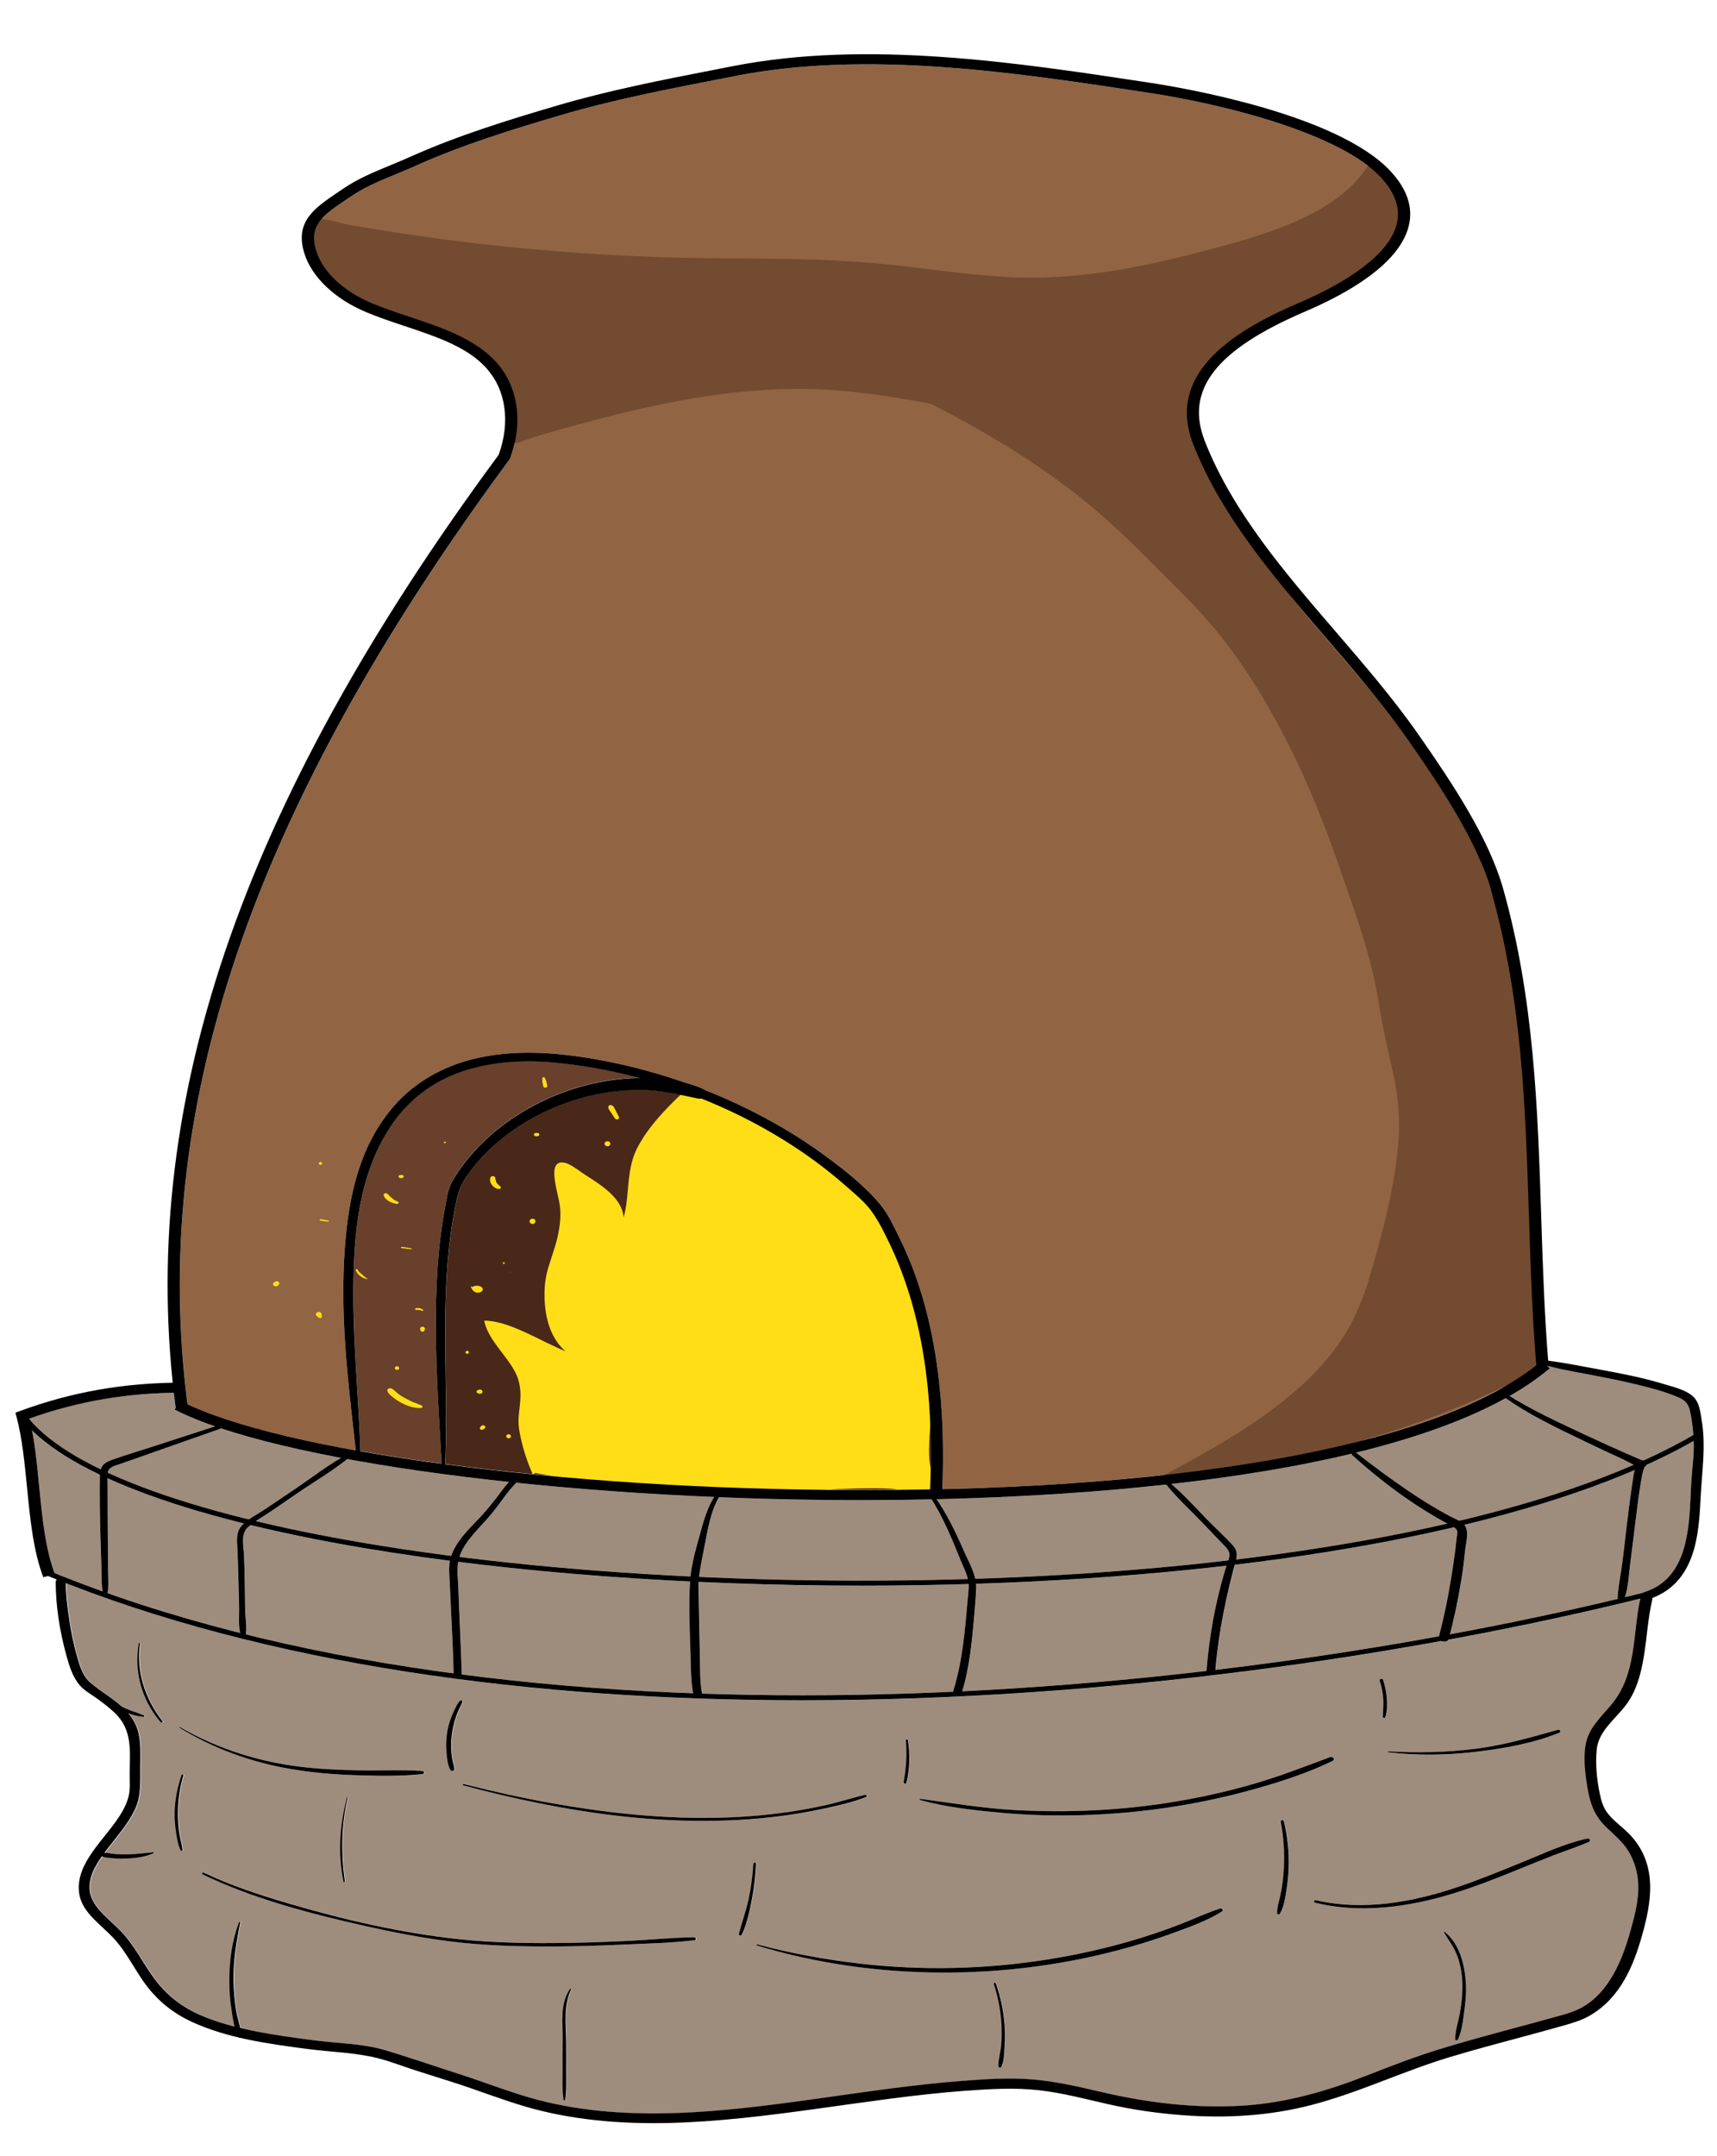<?xml version="1.0" encoding="UTF-8" standalone="no"?>
<!-- Created with Inkscape (http://www.inkscape.org/) -->

<svg
   xmlns:dc="http://purl.org/dc/elements/1.1/"
   xmlns:cc="http://creativecommons.org/ns#"
   xmlns:rdf="http://www.w3.org/1999/02/22-rdf-syntax-ns#"
   xmlns:svg="http://www.w3.org/2000/svg"
   xmlns="http://www.w3.org/2000/svg"
   xmlns:sodipodi="http://sodipodi.sourceforge.net/DTD/sodipodi-0.dtd"
   xmlns:inkscape="http://www.inkscape.org/namespaces/inkscape"
   width="239"
   height="300"
   viewBox="0 0 63.235 79.375"
   version="1.1"
   id="svg17343"
   inkscape:version="0.92.1 r15371"
   sodipodi:docname="furnace_night.svg">
  <defs
     id="defs17337" />
  <sodipodi:namedview
     id="base"
     pagecolor="#ffffff"
     bordercolor="#666666"
     borderopacity="1.0"
     inkscape:pageopacity="0.0"
     inkscape:pageshadow="2"
     inkscape:zoom="1.4"
     inkscape:cx="268.35528"
     inkscape:cy="122.42512"
     inkscape:document-units="mm"
     inkscape:current-layer="layer1"
     showgrid="false"
     inkscape:window-width="1920"
     inkscape:window-height="1017"
     inkscape:window-x="1912"
     inkscape:window-y="-8"
     inkscape:window-maximized="1"
     units="px" />
  <g
     inkscape:label="Layer 1"
     inkscape:groupmode="layer"
     id="layer1"
     transform="translate(0,-217.625)">
    <g
       id="g15758"
       transform="matrix(0.225,0,0,-0.185,25.706,258.059)">
      <path
         d="m 0,0 c -3.152,0.804 -6.07,1.691 -9.366,1.702 -3.202,0.011 -6.35,-0.503 -9.392,-1.502 -5.485,-1.8 -10.465,-5.092 -14.405,-9.297 -2.037,-2.174 -3.764,-4.603 -5.134,-7.251 -0.823,-1.59 -1.095,-3.232 -1.39,-4.989 -0.322,-1.919 -0.584,-3.848 -0.795,-5.782 -1.664,-15.178 -0.347,-30.45 -0.878,-45.671 19.516,-3.145 42.93,-5.045 66.65,-5.123 0.529,-0.001 1.066,-0.002 1.593,-0.002 3.783,0 7.49,0.049 11.134,0.137 0.069,2.038 0.118,4.076 0.127,6.114 0.042,9.667 -0.623,19.39 -2.63,28.86 -0.988,4.658 -2.298,9.254 -4.035,13.69 -0.886,2.26 -1.824,4.635 -3.074,6.723 -1.123,1.879 -2.852,3.579 -4.343,5.17 C 17.475,-10.19 9.368,-4.284 0.509,0.011 0.352,-0.03 0.185,-0.047 0,0"
         style="fill:#49281a;fill-opacity:1;fill-rule:nonzero;stroke:none"
         id="path15760"
         inkscape:connector-curvature="0" />
    </g>
    <g
       id="g15762"
       transform="matrix(0.225,0,0,-0.185,51.877,272.52)">
      <path
         d="m 0,0 c 1.63,-1.341 3.303,-2.631 5.036,-3.837 0.676,-0.47 1.361,-0.928 2.057,-1.368 0.37,-0.233 0.788,-0.452 1.174,-0.708 10.916,3.158 20.522,6.888 28.578,11.131 -0.587,0.338 -1.165,0.757 -1.624,1.01 -2.136,1.179 -4.255,2.388 -6.359,3.623 -4.445,2.608 -9.036,5.235 -12.952,8.622 C 9.152,13.936 0.689,10.4 -8.588,7.648 -5.808,5.017 -2.957,2.432 0,0"
         style="fill:#9e8c7d;fill-opacity:1;fill-rule:nonzero;stroke:none"
         id="path15764"
         inkscape:connector-curvature="0" />
    </g>
    <g
       id="g15766"
       transform="matrix(0.225,0,0,-0.185,4.442,271.516)">
      <path
         d="m 0,0 c -0.943,-0.4 -1.971,-0.607 -2.107,-1.78 6.094,-3.408 13.856,-6.533 23.096,-9.286 0.813,0.693 1.746,1.308 2.501,1.925 1.584,1.297 3.169,2.594 4.754,3.892 2.576,2.108 5.091,4.468 7.809,6.429 C 28.405,2.93 21.755,4.897 16.442,7.033 12.928,5.529 9.414,4.026 5.899,2.523 3.933,1.683 1.968,0.837 0,0"
         style="fill:#9e8c7d;fill-opacity:1;fill-rule:nonzero;stroke:none"
         id="path15768"
         inkscape:connector-curvature="0" />
    </g>
    <g
       id="g15770"
       transform="matrix(0.225,0,0,-0.185,35.488,274.7)">
      <path
         d="m 0,0 c 0.655,-1.808 1.546,-3.721 1.906,-5.665 6.083,0.238 12.119,0.593 18.058,1.072 8.088,0.653 15.876,1.518 23.333,2.577 0.056,0.222 0.118,0.444 0.164,0.666 0.238,1.163 -0.508,1.896 -1.173,2.742 -1.11,1.415 -2.224,2.827 -3.336,4.24 -1.924,2.444 -4.073,4.835 -5.782,7.44 C 19.675,11.268 6.411,10.473 -4.446,10.16 -2.638,6.928 -1.26,3.477 0,0"
         style="fill:#9e8c7d;fill-opacity:1;fill-rule:nonzero;stroke:none"
         id="path15772"
         inkscape:connector-curvature="0" />
    </g>
    <g
       id="g15774"
       transform="matrix(0.225,0,0,-0.185,58.463,285.311)">
      <path
         d="m 0,0 c 0.382,0.098 0.626,-0.449 0.271,-0.643 -1.891,-1.029 -3.925,-1.803 -5.874,-2.721 -1.818,-0.857 -3.62,-1.751 -5.422,-2.642 -3.567,-1.761 -7.143,-3.501 -10.872,-4.895 -7.192,-2.69 -15.159,-4.115 -22.66,-1.855 -0.311,0.094 -0.179,0.578 0.136,0.489 7.662,-2.159 15.689,-0.428 22.902,2.501 3.757,1.526 7.388,3.358 11.021,5.151 C -7.135,-2.954 -3.655,-0.934 0,0 m -20.099,-33.859 c -0.226,-1.997 -0.374,-4.236 -1.083,-6.12 -0.089,-0.239 -0.461,-0.216 -0.46,0.061 0.008,1.774 0.552,3.578 0.796,5.335 0.275,1.973 0.441,3.974 0.377,5.966 -0.055,1.762 -0.302,3.52 -0.804,5.212 -0.513,1.726 -1.423,3.16 -2.213,4.75 -0.039,0.078 0.056,0.156 0.122,0.094 2.362,-2.218 3.179,-6.245 3.429,-9.343 0.161,-1.986 0.061,-3.979 -0.164,-5.955 m -28.792,27.936 c -0.049,-1.539 -0.181,-3.075 -0.39,-4.601 -0.203,-1.491 -0.374,-3.078 -1.037,-4.445 -0.112,-0.229 -0.48,-0.114 -0.474,0.128 0.037,1.41 0.447,2.805 0.661,4.195 0.24,1.564 0.391,3.142 0.458,4.723 0.133,3.088 -0.033,6.206 -0.498,9.262 -0.049,0.316 0.426,0.46 0.489,0.135 0.608,-3.103 0.893,-6.236 0.791,-9.397 M -82.326,4.665 c -4.541,-0.173 -9.095,-0.038 -13.613,0.464 -4.417,0.49 -9.014,1.106 -13.235,2.533 -0.145,0.05 -0.084,0.25 0.063,0.227 5.122,-0.813 10.133,-1.865 15.327,-2.215 8.899,-0.6 17.827,-0.084 26.57,1.707 4.31,0.883 8.56,2.058 12.708,3.521 4.259,1.503 8.305,3.435 12.415,5.287 0.495,0.223 0.919,-0.454 0.434,-0.742 -4.352,-2.585 -9.212,-4.439 -14.012,-6.013 -8.604,-2.824 -17.61,-4.423 -26.657,-4.769 m 22.604,-19.128 c -2.261,-1.775 -4.965,-2.953 -7.581,-4.124 -2.519,-1.127 -5.089,-2.143 -7.699,-3.04 -19.56,-6.719 -41.401,-6.823 -60.841,0.348 -0.139,0.05 -0.083,0.273 0.063,0.225 5.428,-1.771 11.016,-3.004 16.67,-3.803 10.186,-1.442 20.619,-1.155 30.718,0.791 4.922,0.948 9.767,2.263 14.476,3.98 2.504,0.913 4.967,1.937 7.378,3.071 2.177,1.025 4.248,2.243 6.493,3.108 0.302,0.116 0.58,-0.354 0.323,-0.556 m -35.633,-26.883 c -0.07,-1.279 -0.063,-2.823 -0.517,-4.033 -0.099,-0.262 -0.492,-0.23 -0.499,0.067 -0.032,1.353 0.348,2.761 0.442,4.12 0.092,1.329 0.114,2.663 0.063,3.994 -0.105,2.801 -0.536,5.573 -1.258,8.28 -0.059,0.219 0.276,0.311 0.339,0.093 0.768,-2.681 1.251,-5.435 1.419,-8.22 0.086,-1.432 0.09,-2.868 0.011,-4.301 m -41.345,29.315 c -0.368,-2.357 -0.777,-4.843 -1.641,-7.074 -0.117,-0.302 -0.557,-0.19 -0.489,0.135 0.476,2.284 1.165,4.51 1.572,6.815 0.417,2.365 0.675,4.755 0.793,7.152 0.014,0.275 0.44,0.277 0.43,0 -0.082,-2.354 -0.301,-4.7 -0.665,-7.028 m -47.208,22.599 c -0.167,0.054 -0.097,0.316 0.072,0.264 4.738,-1.461 9.528,-2.756 14.375,-3.805 8.534,-1.845 17.252,-3.034 25.996,-2.921 4.325,0.057 8.648,0.43 12.906,1.195 2.102,0.377 4.188,0.848 6.245,1.42 2.074,0.574 4.072,1.378 6.136,1.968 0.252,0.073 0.421,-0.31 0.181,-0.427 -2.13,-1.038 -4.519,-1.673 -6.801,-2.282 -2.419,-0.644 -4.873,-1.153 -7.347,-1.536 -17.441,-2.697 -35.17,0.736 -51.763,6.124 m 37.858,-30.794 c -3.751,-0.566 -7.635,-0.65 -11.421,-0.862 -3.782,-0.212 -7.568,-0.355 -11.357,-0.378 -5.778,-0.034 -11.61,0.131 -17.328,1.019 -4.65,0.721 -9.245,1.802 -13.782,3.042 -9.08,2.482 -18.476,5.468 -26.627,10.279 -0.216,0.128 -0.02,0.465 0.198,0.338 4.329,-2.524 9.03,-4.404 13.736,-6.091 9.031,-3.235 18.494,-5.917 28.026,-7.15 6.028,-0.781 12.177,-0.848 18.246,-0.725 3.294,0.067 6.586,0.217 9.876,0.415 3.441,0.208 6.911,0.66 10.356,0.689 0.322,0.003 0.408,-0.526 0.077,-0.576 m -21.039,-20.331 c 0.011,-1.9 0.024,-3.799 0.006,-5.699 -0.018,-1.89 0.087,-3.826 -0.161,-5.7 -0.024,-0.176 -0.251,-0.175 -0.274,0 -0.266,2.016 -0.144,4.105 -0.162,6.138 -0.016,1.973 0.005,3.946 0.018,5.919 0.021,3.258 -0.484,7.063 1.208,10.002 0.054,0.093 0.221,0.029 0.179,-0.076 -1.322,-3.256 -0.834,-7.15 -0.814,-10.584 m -36.206,31.984 c 0.016,-0.132 -0.208,-0.16 -0.23,-0.031 -0.953,5.574 -0.646,11.256 0.579,16.767 0.016,0.074 0.127,0.042 0.113,-0.031 -1.085,-5.507 -1.127,-11.142 -0.462,-16.705 m -27.021,30.594 c -0.08,0.059 -0.004,0.194 0.079,0.135 5.489,-3.887 11.748,-6.509 18.375,-7.676 3.595,-0.632 7.228,-0.829 10.873,-0.926 3.451,-0.094 6.932,0.168 10.371,-0.12 0.409,-0.035 0.393,-0.575 0,-0.625 -3.634,-0.465 -7.42,-0.355 -11.077,-0.209 -3.469,0.136 -6.952,0.51 -10.354,1.205 -6.628,1.351 -12.856,4.161 -18.267,8.216 m -0.111,-20.74 c 0.137,-1.193 0.444,-2.36 0.571,-3.552 0.023,-0.213 -0.281,-0.215 -0.345,-0.046 -0.433,1.127 -0.58,2.405 -0.731,3.598 -0.161,1.285 -0.254,2.588 -0.23,3.883 0.045,2.519 0.453,5.035 1.131,7.458 0.053,0.194 0.348,0.112 0.3,-0.083 -0.608,-2.468 -0.888,-4.974 -0.889,-7.514 0,-1.252 0.051,-2.499 0.193,-3.744 m 43.82,19.49 c 0.135,1.226 0.408,2.43 0.792,3.602 0.176,0.541 0.377,1.073 0.6,1.596 0.212,0.499 0.4,1.078 0.803,1.454 0.112,0.105 0.351,0.04 0.333,-0.138 -0.057,-0.551 -0.358,-1.049 -0.55,-1.563 -0.189,-0.505 -0.357,-1.018 -0.504,-1.536 -0.325,-1.154 -0.54,-2.34 -0.672,-3.531 -0.127,-1.15 -0.151,-2.312 -0.074,-3.467 0.039,-0.581 0.105,-1.159 0.199,-1.733 0.092,-0.561 0.269,-1.12 0.287,-1.689 0.011,-0.32 -0.471,-0.465 -0.619,-0.167 -0.498,1.011 -0.568,2.36 -0.655,3.474 -0.097,1.231 -0.075,2.47 0.06,3.698 m 75.09,-1.253 c -0.018,0.228 0.327,0.219 0.352,0 0.326,-2.82 0.298,-5.648 -0.258,-8.434 -0.059,-0.302 -0.494,-0.166 -0.452,0.124 0.396,2.747 0.574,5.54 0.358,8.31 m 78.081,12.038 c 0.327,-1.211 0.534,-2.453 0.61,-3.705 0.076,-1.245 0.068,-2.518 -0.237,-3.731 -0.059,-0.235 -0.431,-0.184 -0.422,0.057 0.041,1.204 0.146,2.399 0.077,3.605 -0.071,1.225 -0.274,2.434 -0.592,3.617 -0.099,0.366 0.467,0.52 0.564,0.157 m 0.905,-14.223 c 4.757,-0.319 9.586,-0.211 14.3,0.525 4.678,0.732 8.952,2.263 13.412,3.763 0.336,0.113 0.555,-0.414 0.241,-0.57 -4.255,-2.118 -9.265,-3.198 -13.945,-3.844 -4.678,-0.645 -9.354,-0.704 -14.034,-0.065 -0.11,0.014 -0.082,0.198 0.026,0.191 m -200.923,5.806 c -3.186,4.549 -4.369,10.223 -3.569,15.7 0.016,0.108 0.206,0.082 0.192,-0.026 -0.657,-5.425 0.744,-10.909 3.681,-15.498 0.123,-0.192 -0.176,-0.36 -0.304,-0.176 m 210.707,16.409 c -0.224,-0.471 -0.785,-0.517 -1.175,-0.262 -31.976,-7.071 -68.273,-11.788 -104.542,-11.788 -42.576,0 -85.1,6.499 -120.524,23.302 0.023,-1.927 0.201,-3.856 0.407,-5.77 0.294,-2.724 0.69,-5.448 1.303,-8.121 0.435,-1.903 0.895,-4.386 2.28,-5.867 1.615,-1.727 3.59,-3.045 5.183,-4.804 0.58,-0.331 1.172,-0.638 1.781,-0.912 0.318,-0.143 0.648,-0.262 0.967,-0.405 0.302,-0.137 0.596,-0.292 0.9,-0.428 0.177,-0.079 0.037,-0.309 -0.121,-0.286 -0.357,0.055 -0.728,0.1 -1.075,0.199 -0.325,0.093 -0.645,0.209 -0.961,0.325 -0.157,0.057 -0.305,0.133 -0.459,0.195 0.853,-1.23 1.473,-2.575 1.736,-4.074 0.373,-2.137 0.285,-4.336 0.268,-6.495 -0.025,-3.023 0.197,-5.951 -0.956,-8.811 -1.103,-2.734 -2.847,-5.123 -4.412,-7.602 -0.166,-0.263 -0.333,-0.532 -0.498,-0.802 0.55,0.029 1.13,-0.149 1.672,-0.206 0.71,-0.077 1.425,-0.106 2.139,-0.088 1.416,0.035 2.803,0.287 4.207,0.418 0.099,0.008 0.13,-0.137 0.05,-0.182 -1.284,-0.715 -2.801,-0.975 -4.257,-1.056 -0.763,-0.043 -1.529,-0.032 -2.291,0.033 -0.345,0.029 -0.69,0.071 -1.032,0.12 -0.36,0.051 -0.607,0.116 -0.876,0.304 -1.135,-1.944 -2.089,-4.047 -2.053,-6.322 0.057,-3.638 3.003,-5.973 5.1,-8.601 2.259,-2.833 3.591,-6.297 5.453,-9.385 1.856,-3.081 4.222,-5.518 7.391,-7.239 1.842,-1 3.804,-1.749 5.806,-2.372 -0.24,1.143 -0.376,2.334 -0.52,3.412 -0.254,1.912 -0.358,3.845 -0.356,5.774 0.003,3.922 0.418,7.865 1.599,11.612 0.039,0.122 0.209,0.071 0.188,-0.051 -0.642,-3.828 -1.163,-7.672 -1.113,-11.561 0.025,-1.916 0.177,-3.824 0.406,-5.726 0.15,-1.241 0.471,-2.492 0.692,-3.74 0.875,-0.254 1.757,-0.489 2.642,-0.701 3.202,-0.771 6.456,-1.301 9.709,-1.808 3.728,-0.581 7.749,-0.621 11.322,-1.902 4.074,-1.461 8.086,-3.173 12.122,-4.739 3.871,-1.501 7.637,-3.316 11.549,-4.697 15.202,-5.365 31.688,-2.859 47.169,-0.231 7.851,1.333 15.696,2.782 23.63,3.526 3.838,0.36 7.777,0.687 11.623,0.293 3.837,-0.392 7.532,-1.449 11.229,-2.499 7.517,-2.135 15.327,-3.307 23.156,-2.716 7.16,0.54 13.918,2.958 20.354,6.035 3.851,1.841 7.684,3.63 11.68,5.139 4.054,1.533 8.173,2.877 12.291,4.224 1.987,0.649 3.975,1.3 5.955,1.972 1.697,0.575 3.469,1.061 4.992,2.03 2.497,1.587 4.174,4.169 5.4,6.804 1.327,2.85 2.162,5.931 2.856,8.989 0.768,3.382 1.472,6.78 1.074,10.266 C 8.101,-5.868 7.581,-4.003 6.71,-2.341 5.808,-0.621 4.482,0.715 3.228,2.171 1.19,4.534 0.515,7.064 0.104,10.099 c -0.379,2.806 -0.708,5.832 -0.285,8.653 0.463,3.093 2.386,5.276 4.119,7.744 4.296,6.117 3.528,14.193 4.834,21.247 -9.851,-2.948 -20.419,-5.713 -31.519,-8.195"
         style="fill:#9e8c7d;fill-opacity:1;fill-rule:nonzero;stroke:none"
         id="path15776"
         inkscape:connector-curvature="0" />
    </g>
    <g
       id="g15778"
       transform="matrix(0.225,0,0,-0.185,16.603,257.226)">
      <path
         d="m 0,0 c -4.271,-2.248 -7.542,-5.848 -9.839,-10.055 -5.309,-9.726 -6.049,-21.626 -6.105,-32.478 -0.057,-10.744 0.862,-21.442 1.148,-32.173 4.172,-0.898 8.627,-1.731 13.305,-2.493 -0.435,9.009 -0.933,18.001 -0.956,27.025 -0.021,8.055 0.28,16.138 1.523,24.107 0.269,1.724 0.434,3.54 1.183,5.127 0.661,1.4 1.423,2.752 2.274,4.044 1.653,2.512 3.59,4.84 5.79,6.89 4.406,4.104 9.827,7.209 15.684,8.671 2.247,0.562 4.57,0.878 6.89,0.898 C 26.286,1.062 21.559,2.126 16.802,2.668 11.169,3.31 5.068,2.668 0,0"
         style="fill:#68402c;fill-opacity:1;fill-rule:nonzero;stroke:none"
         id="path15780"
         inkscape:connector-curvature="0" />
    </g>
    <g
       id="g15782"
       transform="matrix(0.225,0,0,-0.185,10.986,272.577)">
      <path
         d="m 0,0 -4.342,-3.612 c -0.825,-0.687 -1.741,-1.351 -2.592,-2.065 5.507,-1.601 11.521,-3.074 18.006,-4.399 4.49,-0.918 9.158,-1.751 13.964,-2.502 0.81,2.92 2.875,5.332 4.7,7.675 1.053,1.351 1.967,2.753 2.883,4.197 0.549,0.864 1.143,1.934 1.852,2.831 C 24.835,3.375 15.895,4.916 7.98,6.687 5.515,4.286 2.636,2.192 0,0"
         style="fill:#9e8c7d;fill-opacity:1;fill-rule:nonzero;stroke:none"
         id="path15784"
         inkscape:connector-curvature="0" />
    </g>
    <g
       id="g15786"
       transform="matrix(0.225,0,0,-0.185,3.708,271.723)">
      <path
         d="M 0,0 C 0.213,0.823 0.693,1.413 1.699,1.854 3.705,2.737 5.782,3.48 7.821,4.285 l 10.878,4.292 c -2.567,1.077 -4.815,2.193 -6.666,3.345 l 0.235,0.376 c -0.107,0.987 -0.192,1.975 -0.286,2.963 -8.301,-0.159 -16.059,-1.824 -23.637,-5.115 0.02,-0.104 0.034,-0.216 0.054,-0.321 C -9.16,6.369 -5.249,3.074 0,0"
         style="fill:#9e8c7d;fill-opacity:1;fill-rule:nonzero;stroke:none"
         id="path15788"
         inkscape:connector-curvature="0" />
    </g>
    <g
       id="g15794"
       transform="matrix(0.225,0,0,-0.185,13.102,271.023)">
      <path
         d="m 0,0 c -0.077,0.905 -0.155,1.811 -0.24,2.715 -1.095,11.637 -2.171,23.333 -1.671,35.033 0.46,10.763 1.969,22.804 8.761,31.599 3.094,4.008 7.283,6.956 12.121,8.469 6.676,2.089 13.763,1.452 20.494,-0.011 4.938,-1.075 9.77,-2.655 14.429,-4.645 1.02,-0.3 2.005,-0.687 2.913,-1.198 0.129,-0.072 0.228,-0.161 0.307,-0.258 2.836,-1.355 5.603,-2.853 8.266,-4.506 3.913,-2.427 7.638,-5.178 11.088,-8.229 3.357,-2.97 6.846,-6.295 9.384,-10.017 1.291,-1.892 2.152,-4.25 3.024,-6.362 0.955,-2.315 1.79,-4.678 2.52,-7.073 1.442,-4.73 2.473,-9.58 3.201,-14.469 1.413,-9.508 1.718,-19.139 1.406,-28.737 47.271,1.361 82.186,10.163 97.236,24.696 -0.669,9.954 -0.935,19.911 -1.191,29.543 -0.587,22.138 -1.142,43.049 -6.163,64.719 -2.287,9.873 -8.236,20.733 -13.632,30.138 -4.045,7.049 -8.848,13.833 -13.491,20.394 -8.378,11.835 -17.041,24.074 -21.67,38.413 -4.744,14.699 7.701,23.158 17.474,28.243 5.241,2.725 14.262,8.358 15.811,15.461 0.691,3.171 -0.205,6.382 -2.667,9.543 -6.503,8.35 -24.478,14.217 -37.896,16.704 l -0.101,0.019 c -21.502,3.986 -45.873,8.505 -67.518,3.338 l -3.106,-0.738 C 50.699,270.796 42.025,268.74 33.76,265.783 25.864,262.958 17.508,259.846 9.769,255.61 8.685,255.017 7.607,254.477 6.543,253.943 3.901,252.618 1.405,251.366 -0.889,249.452 l -0.854,-0.707 c -3.603,-2.971 -5.983,-4.933 -4.754,-9.92 1.039,-4.215 4.456,-8.155 9.14,-10.538 1.959,-0.997 4.096,-1.864 6.163,-2.703 5.281,-2.143 10.742,-4.359 14.21,-9.036 3.585,-4.834 4.431,-11.983 2.264,-19.124 l -0.102,-0.229 C -16.988,127.769 -33.74,68.005 -27.524,9.182 -21.46,5.728 -11.895,2.604 0,0"
         style="fill:#916443;fill-opacity:1;fill-rule:nonzero;stroke:none"
         id="path15796"
         inkscape:connector-curvature="0" />
    </g>
    <g
       id="g15798"
       transform="matrix(0.225,0,0,-0.185,56.999,267.919)">
      <path
         d="m 0,0 0.423,-0.412 c -1.943,-1.992 -4.174,-3.831 -6.638,-5.535 3.981,-3.018 8.461,-5.507 12.788,-7.963 2.108,-1.196 4.23,-2.366 6.366,-3.508 0.67,-0.357 1.342,-0.714 2.017,-1.061 0.179,-0.092 0.373,-0.174 0.547,-0.278 0.071,0.014 0.142,0.018 0.21,-10e-4 2.933,1.613 5.646,3.297 8.131,5.049 -0.082,1.404 -0.235,2.806 -0.453,4.194 -0.223,1.405 -0.473,2.441 -1.769,3.161 -2.114,1.178 -4.533,1.93 -6.84,2.625 -2.766,0.833 -5.582,1.487 -8.396,2.139 -2.045,0.475 -4.213,0.924 -6.245,1.6 z"
         style="fill:#9e8c7d;fill-opacity:1;fill-rule:nonzero;stroke:none"
         id="path15800"
         inkscape:connector-curvature="0" />
    </g>
    <g
       id="g15802"
       transform="matrix(0.225,0,0,-0.185,17.905,273.583)">
      <path
         d="m 0,0 c -1.652,-2.235 -3.637,-4.595 -4.363,-7.346 11.927,-1.817 24.693,-3.126 37.812,-3.894 0.231,2.552 0.774,5.132 1.341,7.6 0.62,2.703 1.224,5.696 2.516,8.214 C 26.034,5.153 15.1,6.123 4.904,7.414 4.571,6.939 4.196,6.481 3.885,6.016 3.416,5.313 2.969,4.598 2.54,3.87 1.752,2.532 0.924,1.25 0,0"
         style="fill:#9e8c7d;fill-opacity:1;fill-rule:nonzero;stroke:none"
         id="path15804"
         inkscape:connector-curvature="0" />
    </g>
    <g
       id="g15806"
       transform="matrix(0.225,0,0,-0.185,43.132,272.26)">
      <path
         d="m 0,0 c 2.38,-2.472 4.456,-5.342 6.633,-7.977 1.126,-1.362 2.307,-2.695 3.382,-4.099 0.735,-0.962 0.834,-1.813 0.615,-2.934 12.546,1.832 24.131,4.228 34.556,7.138 C 39.45,-4.098 34.289,0.635 29.664,5.683 29.561,5.796 29.54,5.922 29.564,6.037 20.207,3.313 10.054,1.373 0,0"
         style="fill:#9e8c7d;fill-opacity:1;fill-rule:nonzero;stroke:none"
         id="path15808"
         inkscape:connector-curvature="0" />
    </g>
    <g
       id="g15810"
       transform="matrix(0.225,0,0,-0.185,31.396,272.852)">
      <path
         d="m 0,0 c -7.335,0.024 -14.643,0.225 -21.82,0.581 -1.479,-3.062 -1.909,-6.816 -2.452,-10.106 -0.267,-1.616 -0.54,-3.228 -0.736,-4.853 -0.036,-0.296 -0.06,-0.594 -0.092,-0.891 14.48,-0.804 29.357,-0.959 43.976,-0.424 -0.25,1.251 -0.771,2.485 -1.164,3.663 -1.377,4.124 -2.778,8.313 -4.78,12.185 C 8.629,0.039 4.721,-0.002 1.351,-0.002 0.89,-0.002 0.441,-0.001 0,0"
         style="fill:#9e8c7d;fill-opacity:1;fill-rule:nonzero;stroke:none"
         id="path15812"
         inkscape:connector-curvature="0" />
    </g>
    <g
       id="g15814"
       transform="matrix(0.225,0,0,-0.185,60.637,271.556)">
      <path
         d="m 0,0 c -0.042,-0.19 -0.161,-0.345 -0.336,-0.433 0,-0.191 -0.14,-0.504 -0.176,-0.672 -0.169,-0.796 -0.285,-1.606 -0.396,-2.412 -0.347,-2.498 -0.598,-5.01 -0.855,-7.519 -0.298,-2.899 -0.579,-5.799 -0.889,-8.696 -0.231,-2.154 -0.319,-4.46 -0.856,-6.571 1.029,0.302 2.052,0.605 3.065,0.91 0.042,0.025 0.072,0.058 0.121,0.076 4.058,1.529 5.823,5.546 6.641,9.53 0.772,3.755 0.834,7.618 0.983,11.435 0.075,1.909 0.245,3.801 0.373,5.706 C 7.75,2.484 7.754,3.618 7.723,4.751 5.346,3.106 2.771,1.521 0,0"
         style="fill:#9e8c7d;fill-opacity:1;fill-rule:nonzero;stroke:none"
         id="path15816"
         inkscape:connector-curvature="0" />
    </g>
    <g
       id="g15818"
       transform="matrix(0.225,0,0,-0.185,60.101,272.372)">
      <path
         d="m 0,0 c 0.138,1.11 0.237,2.279 0.486,3.391 -7.912,-4.137 -17.284,-7.785 -27.899,-10.889 0.858,-1.255 0.264,-3.566 0.148,-4.972 -0.159,-1.942 -0.347,-3.884 -0.606,-5.815 -0.493,-3.684 -1.118,-7.348 -1.884,-10.985 9.607,2.161 18.811,4.532 27.493,7.049 -0.038,0.076 -0.064,0.161 -0.06,0.265 0.108,2.394 0.558,4.811 0.803,7.2 C -1.015,-9.838 -0.609,-4.906 0,0"
         style="fill:#9e8c7d;fill-opacity:1;fill-rule:nonzero;stroke:none"
         id="path15820"
         inkscape:connector-curvature="0" />
    </g>
    <g
       id="g15822"
       transform="matrix(0.225,0,0,-0.185,3.785,276.213)">
      <path
         d="m 0,0 c -0.252,1.611 -0.189,3.294 -0.235,4.915 -0.058,2.029 -0.114,4.06 -0.162,6.089 -0.097,3.978 -0.133,7.963 -0.095,11.942 0.001,0.089 0.007,0.169 0.011,0.254 -4.787,2.762 -8.518,5.706 -11.106,8.79 0.559,-3.565 0.882,-7.389 1.184,-11.133 C -9.918,14.843 -9.413,8.631 -7.888,3.645 -5.298,2.373 -2.667,1.16 0,0"
         style="fill:#9e8c7d;fill-opacity:1;fill-rule:nonzero;stroke:none"
         id="path15824"
         inkscape:connector-curvature="0" />
    </g>
    <g
       id="g15826"
       transform="matrix(0.225,0,0,-0.185,53.595,274.721)">
      <path
         d="m 0,0 c 0.091,0.871 0.173,1.742 0.245,2.614 0.028,0.345 0.156,0.935 0.088,1.277 -0.07,0.357 -0.285,0.606 -0.544,0.811 -10.783,-3.056 -22.805,-5.563 -35.863,-7.457 -1.505,-6.9 -2.683,-13.824 -3.158,-20.885 -10e-4,-0.007 -0.005,-0.013 -0.006,-0.022 12.632,1.835 24.901,4.1 36.592,6.683 0.791,3.693 1.434,7.417 1.934,11.162 C -0.454,-3.881 -0.201,-1.943 0,0"
         style="fill:#9e8c7d;fill-opacity:1;fill-rule:nonzero;stroke:none"
         id="path15828"
         inkscape:connector-curvature="0" />
    </g>
    <g
       id="g15830"
       transform="matrix(0.225,0,0,-0.185,3.96,272.318)">
      <path
         d="m 0,0 c -0.013,-3.726 0.026,-7.45 0.04,-11.176 0.007,-1.799 0.018,-3.597 0.03,-5.396 0.011,-1.589 0.131,-3.218 -0.098,-4.794 7.005,-3.013 14.257,-5.652 21.714,-7.936 -0.294,1.672 -0.124,3.59 -0.164,5.229 -0.047,1.98 -0.078,3.961 -0.123,5.942 -0.044,1.982 -0.09,3.963 -0.173,5.943 -0.058,1.365 -0.182,2.854 0.608,4.053 0.14,0.212 0.306,0.413 0.481,0.61 C 13.474,-4.854 5.974,-1.84 -0.006,1.448 -0.006,0.965 0.001,0.48 0,0"
         style="fill:#9e8c7d;fill-opacity:1;fill-rule:nonzero;stroke:none"
         id="path15832"
         inkscape:connector-curvature="0" />
    </g>
    <g
       id="g15834"
       transform="matrix(0.225,0,0,-0.185,16.705,279.231)">
      <path
         d="m 0,0 c -0.071,4.009 -0.235,8.013 -0.403,12.018 -0.083,1.963 -0.163,3.928 -0.229,5.893 -0.049,1.485 -0.171,3.002 0.059,4.477 -4.806,0.752 -9.471,1.588 -13.961,2.506 -6.737,1.377 -12.968,2.916 -18.662,4.595 -0.153,-0.149 -0.315,-0.293 -0.455,-0.45 -1.241,-1.385 -0.722,-3.673 -0.653,-5.366 0.075,-1.816 0.107,-3.631 0.128,-5.447 0.024,-1.899 0.038,-3.797 0.072,-5.696 C -34.078,11.002 -33.822,9.304 -34,7.763 -23.037,4.454 -11.651,1.894 0,0"
         style="fill:#9e8c7d;fill-opacity:1;fill-rule:nonzero;stroke:none"
         id="path15836"
         inkscape:connector-curvature="0" />
    </g>
    <g
       id="g15838"
       transform="matrix(0.225,0,0,-0.185,25.529,279.964)">
      <path
         d="m 0,0 c -0.399,2.749 -0.378,5.595 -0.453,8.359 -0.122,4.538 -0.286,9.155 -0.07,13.691 0.002,0.062 0.012,0.126 0.016,0.188 -13.162,0.773 -25.969,2.084 -37.935,3.909 -0.243,-1.678 -0.034,-3.48 0.013,-5.169 0.054,-1.974 0.121,-3.948 0.189,-5.92 0.13,-3.749 0.282,-7.498 0.369,-11.248 C -37.87,3.784 -37.882,3.767 -37.883,3.743 -25.481,1.784 -12.788,0.572 0,0"
         style="fill:#9e8c7d;fill-opacity:1;fill-rule:nonzero;stroke:none"
         id="path15840"
         inkscape:connector-curvature="0" />
    </g>
    <g
       id="g15842"
       transform="matrix(0.225,0,0,-0.185,44.439,279.097)">
      <path
         d="m 0,0 c 0.454,6.731 1.437,13.398 3.063,19.948 0.061,0.25 0.132,0.499 0.201,0.749 -7.355,-1.037 -15.024,-1.885 -22.984,-2.528 -5.922,-0.478 -11.94,-0.833 -18.007,-1.072 0.024,-0.294 0.038,-0.588 0.028,-0.883 -0.057,-1.839 -0.185,-3.678 -0.318,-5.514 C -38.376,5.713 -38.775,0.586 -39.976,-4.285 -26.415,-3.479 -13,-2.081 0.04,-0.224 0.02,-0.154 -0.002,-0.085 0,0"
         style="fill:#9e8c7d;fill-opacity:1;fill-rule:nonzero;stroke:none"
         id="path15844"
         inkscape:connector-curvature="0" />
    </g>
    <g
       id="g15846"
       transform="matrix(0.225,0,0,-0.185,35.112,279.906)">
      <path
         d="m 0,0 c -0.002,0.069 -0.009,0.138 0.011,0.215 1.521,5.939 1.913,12.271 2.358,18.37 0.058,0.793 0.135,1.592 0.148,2.387 0.002,0.151 -0.009,0.301 -0.019,0.453 -5.783,-0.213 -11.605,-0.327 -17.43,-0.327 -8.97,0 -17.94,0.25 -26.761,0.74 -0.013,-0.247 -0.026,-0.535 -0.027,-0.483 0.021,-1.59 0.057,-3.189 0.08,-4.782 0.048,-3.201 0.099,-6.402 0.163,-9.603 0.049,-2.418 -0.018,-4.93 0.347,-7.327 0.001,-0.007 -10e-4,-0.012 0,-0.019 C -27.441,-0.937 -13.653,-0.769 0,0"
         style="fill:#9e8c7d;fill-opacity:1;fill-rule:nonzero;stroke:none"
         id="path15848"
         inkscape:connector-curvature="0" />
    </g>
    <g
       id="g15850"
       transform="matrix(0.225,0,0,-0.185,19.634,271.895)">
      <path
         d="m 0,0 c -1.004,2.731 -1.849,6.167 -2.214,9.031 -0.389,3.055 0.724,6.157 0.059,9.212 -0.96,4.413 -5.008,7.973 -5.736,12.204 4.189,-0.12 9.767,-4.539 13.719,-6.386 -4.067,3.7 -4.512,12.41 -3.139,17.299 1.117,3.978 1.967,7.042 1.915,11.248 -0.024,1.819 -1.663,7.4 -0.692,8.842 1.001,1.488 3.458,-1.217 4.65,-2.098 3.148,-2.331 6.584,-5.147 6.069,-9.505 1.474,4.625 0.598,9.677 2.252,14.187 1.319,3.597 4.088,7.455 6.556,10.37 1.111,1.312 1.545,1.988 3.123,1.795 2.957,-0.361 6.002,-3.81 8.592,-5.267 3.954,-2.226 7.513,-5.256 10.922,-8.227 4.469,-3.893 8.29,-7.39 10.949,-12.657 5.692,-11.272 8.235,-21.181 8.094,-33.797 -0.05,-4.476 -0.635,-8.939 -0.481,-13.419 0.04,-1.167 1.129,-5.179 0.381,-6.005 -0.625,-0.689 -5.649,0.434 -6.708,0.481 C 48.557,-2.264 38.882,-4.184 29.132,-4.049 19.478,-3.915 9.977,-1.781 0.559,0.343"
         style="fill:#ffde17;fill-opacity:1;fill-rule:nonzero;stroke:none"
         id="path15852"
         inkscape:connector-curvature="0" />
    </g>
    <g
       id="g15854"
       transform="matrix(0.225,0,0,-0.185,19.648,271.892)">
      <path
         d="m 0,0 c -0.739,2.058 -1.304,4.176 -1.736,6.318 -0.233,1.151 -0.46,2.326 -0.519,3.498 -0.057,1.156 0.06,2.309 0.171,3.457 0.209,2.157 0.311,4.26 -0.435,6.331 -0.643,1.788 -1.676,3.399 -2.67,5.006 -1.13,1.826 -2.275,3.705 -2.666,5.847 -0.033,-0.043 -0.066,-0.086 -0.099,-0.13 2.524,-0.102 4.912,-1.415 7.062,-2.63 2.202,-1.243 4.313,-2.668 6.601,-3.751 0.107,-0.05 0.233,0.084 0.135,0.176 -2.654,2.464 -3.528,6.423 -3.746,9.899 -0.113,1.788 -0.05,3.597 0.234,5.367 0.324,2.015 1.021,3.956 1.489,5.94 0.519,2.193 0.837,4.42 0.856,6.675 0.011,1.442 -0.314,2.846 -0.565,4.26 -0.153,0.868 -0.299,1.738 -0.38,2.616 -0.06,0.668 -0.126,1.405 0.057,2.059 0.543,1.95 2.945,-0.3 3.687,-0.939 1.524,-1.311 3.212,-2.41 4.588,-3.891 1.621,-1.743 2.612,-3.864 2.355,-6.279 -0.019,-0.173 0.245,-0.193 0.293,-0.039 0.976,3.13 0.931,6.417 1.286,9.647 0.186,1.678 0.508,3.337 1.128,4.915 0.601,1.525 1.398,2.972 2.27,4.358 0.894,1.422 1.877,2.788 2.92,4.105 0.469,0.592 0.954,1.171 1.44,1.749 0.371,0.44 0.746,0.948 1.259,1.234 1.159,0.645 2.736,-0.049 3.778,-0.628 1.271,-0.707 2.407,-1.636 3.55,-2.529 2.357,-1.845 5.012,-3.227 7.41,-5.023 2.683,-2.01 5.213,-4.227 7.715,-6.455 2.196,-1.955 4.342,-3.99 6.171,-6.3 1.967,-2.485 3.388,-5.267 4.709,-8.134 2.529,-5.491 4.467,-11.244 5.508,-17.206 1.138,-6.517 1.103,-13.051 0.707,-19.631 -0.173,-2.861 -0.459,-5.808 0.039,-8.647 0.187,-1.07 0.416,-2.16 0.419,-3.251 0.001,-0.296 0.029,-0.868 -0.239,-1.077 -0.223,-0.176 -0.669,-0.137 -0.934,-0.136 -1.83,0.009 -3.608,0.518 -5.42,0.688 -1.586,0.148 -3.219,0.091 -4.809,0.057 -1.785,-0.038 -3.567,-0.131 -5.348,-0.254 -7.125,-0.486 -14.235,-1.404 -21.39,-1.09 -7.124,0.311 -14.153,1.636 -21.106,3.15 C 4.029,-0.287 2.279,0.083 0.536,0.476 0.34,0.521 0.257,0.219 0.453,0.175 7.674,-1.453 14.9,-3.104 22.278,-3.849 c 3.634,-0.366 7.28,-0.482 10.93,-0.349 3.733,0.136 7.454,0.483 11.177,0.792 3.719,0.308 7.447,0.581 11.181,0.566 1.233,-0.006 2.466,-0.002 3.686,-0.192 0.977,-0.154 1.953,-0.322 2.936,-0.444 0.784,-0.097 1.741,-0.276 2.521,-0.054 0.621,0.176 0.689,0.84 0.702,1.402 0.024,1.068 -0.198,2.149 -0.382,3.198 -0.217,1.247 -0.292,2.426 -0.281,3.698 0.029,3.665 0.428,7.314 0.498,10.978 0.065,3.326 -0.074,6.664 -0.451,9.971 -0.699,6.132 -2.3,12.103 -4.641,17.81 -1.225,2.989 -2.545,6.031 -4.254,8.779 -1.591,2.558 -3.594,4.822 -5.762,6.904 -2.332,2.24 -4.797,4.359 -7.287,6.42 -1.306,1.081 -2.64,2.131 -4.023,3.112 -1.361,0.966 -2.809,1.767 -4.208,2.669 -2.328,1.502 -4.3,3.733 -6.963,4.673 -0.92,0.325 -2.061,0.515 -2.931,-0.046 -0.435,-0.28 -0.771,-0.69 -1.102,-1.081 -0.528,-0.623 -1.051,-1.251 -1.558,-1.892 -2.002,-2.53 -3.87,-5.251 -5.111,-8.243 -1.309,-3.152 -1.352,-6.536 -1.638,-9.885 -0.146,-1.717 -0.383,-3.418 -0.893,-5.068 0.097,-0.014 0.195,-0.026 0.293,-0.04 0.462,4.454 -3.056,7.238 -6.217,9.683 C 7.868,60 7.292,60.556 6.658,61.042 6.115,61.459 5.44,61.973 4.725,62.009 3.389,62.076 3.37,60.359 3.415,59.435 3.499,57.704 3.895,55.999 4.189,54.297 4.56,52.155 4.401,49.971 4.056,47.832 3.671,45.459 2.93,43.188 2.368,40.857 1.942,39.095 1.788,37.262 1.805,35.451 c 0.036,-3.957 0.839,-8.67 3.882,-11.487 0.044,0.058 0.089,0.117 0.134,0.175 -2.405,1.135 -4.619,2.642 -6.942,3.93 -2.087,1.159 -4.398,2.367 -6.833,2.463 -0.071,0.003 -0.11,-0.067 -0.099,-0.13 0.687,-3.74 3.51,-6.593 5.004,-9.996 0.952,-2.167 1.037,-4.343 0.821,-6.671 -0.106,-1.15 -0.241,-2.301 -0.225,-3.459 0.015,-1.058 0.189,-2.109 0.378,-3.148 0.442,-2.435 1.092,-4.841 1.947,-7.163 C -0.099,-0.114 0.029,-0.08 0,0"
         style="fill:#ffde17;fill-opacity:1;fill-rule:nonzero;stroke:none"
         id="path15856"
         inkscape:connector-curvature="0" />
    </g>
    <g
       id="g15858"
       transform="matrix(0.225,0,0,-0.185,17.364,265.001)">
      <path
         d="M 0,0 C 0.162,-0.389 0.378,-0.8 0.766,-0.965 1.153,-1.131 1.721,-0.863 1.675,-0.444 1.617,0.077 0.87,0.104 0.361,-0.022"
         style="fill:#ffde17;fill-opacity:1;fill-rule:nonzero;stroke:none"
         id="path15860"
         inkscape:connector-curvature="0" />
    </g>
    <g
       id="g15862"
       transform="matrix(0.225,0,0,-0.185,17.343,265.006)">
      <path
         d="M 0,0 C 0.118,-0.321 0.265,-0.673 0.532,-0.9 0.784,-1.114 1.111,-1.201 1.429,-1.088 1.712,-0.986 1.96,-0.74 1.935,-0.419 1.909,-0.106 1.682,0.101 1.394,0.187 1.086,0.281 0.667,0.297 0.398,0.101 0.33,0.051 0.318,-0.09 0.426,-0.106 c 0.124,-0.02 0.243,-0.027 0.369,-0.019 0.121,0.008 0.239,0.013 0.36,0.002 0.032,-0.003 0.084,-0.012 0.136,-0.025 0.026,-0.007 0.053,-0.016 0.079,-0.025 0.004,-0.001 0.038,-0.014 0.022,-0.008 -0.015,0.007 0.023,-0.01 0.027,-0.012 0.086,-0.044 0.133,-0.081 0.17,-0.171 C 1.582,-0.348 1.598,-0.396 1.6,-0.407 1.607,-0.438 1.607,-0.438 1.607,-0.467 1.606,-0.511 1.599,-0.554 1.581,-0.588 1.537,-0.673 1.464,-0.732 1.373,-0.778 1.16,-0.883 0.933,-0.845 0.742,-0.708 0.476,-0.517 0.315,-0.215 0.179,0.075 0.132,0.174 -0.038,0.104 0,0"
         style="fill:#ffde17;fill-opacity:1;fill-rule:nonzero;stroke:none"
         id="path15864"
         inkscape:connector-curvature="0" />
    </g>
    <g
       id="g15866"
       transform="matrix(0.225,0,0,-0.185,14.797,263.55)">
      <path
         d="M 0,0 C 0.521,-0.087 1.043,-0.175 1.564,-0.262"
         style="fill:#ffde17;fill-opacity:1;fill-rule:nonzero;stroke:none"
         id="path15868"
         inkscape:connector-curvature="0" />
    </g>
    <g
       id="g15870"
       transform="matrix(0.225,0,0,-0.185,14.789,263.573)">
      <path
         d="M 0,0 C 0.268,-0.039 0.535,-0.078 0.802,-0.117 1.066,-0.155 1.332,-0.205 1.599,-0.22 1.693,-0.225 1.708,-0.083 1.621,-0.059 1.367,0.013 1.104,0.052 0.847,0.101 0.587,0.15 0.327,0.199 0.068,0.248 0,0.261 -0.071,0.229 -0.091,0.158 -0.107,0.098 -0.069,0.01 0,0"
         style="fill:#ffde17;fill-opacity:1;fill-rule:nonzero;stroke:none"
         id="path15872"
         inkscape:connector-curvature="0" />
    </g>
    <g
       id="g15874"
       transform="matrix(0.225,0,0,-0.185,15.326,265.82)">
      <path
         d="M 0,0 C 0.359,0.104 0.769,0.009 1.045,-0.241"
         style="fill:#ffde17;fill-opacity:1;fill-rule:nonzero;stroke:none"
         id="path15876"
         inkscape:connector-curvature="0" />
    </g>
    <g
       id="g15878"
       transform="matrix(0.225,0,0,-0.185,15.337,265.852)">
      <path
         d="m 0,0 c 0.042,0.012 0.084,0.021 0.127,0.029 0.017,0.003 0.018,0.002 0,0 C 0.141,0.031 0.154,0.032 0.168,0.033 0.189,0.035 0.211,0.036 0.232,0.037 0.275,0.038 0.318,0.036 0.361,0.032 0.365,0.032 0.398,0.028 0.379,0.031 0.358,0.033 0.392,0.028 0.396,0.028 0.419,0.024 0.443,0.021 0.468,0.017 0.511,0.01 0.553,0 0.595,-0.012 c 0.02,-0.006 0.041,-0.012 0.061,-0.019 0.01,-0.004 0.02,-0.008 0.031,-0.011 0.004,-0.002 0.022,-0.01 0.007,-0.003 0.083,-0.035 0.163,-0.084 0.243,-0.128 0.046,-0.026 0.108,-0.019 0.146,0.019 0.035,0.035 0.05,0.103 0.02,0.146 C 1.034,0.086 0.954,0.155 0.855,0.216 0.764,0.272 0.663,0.317 0.56,0.35 0.353,0.415 0.111,0.402 -0.096,0.347 -0.186,0.322 -0.251,0.218 -0.221,0.125 -0.191,0.033 -0.097,-0.028 0,0"
         style="fill:#ffde17;fill-opacity:1;fill-rule:nonzero;stroke:none"
         id="path15880"
         inkscape:connector-curvature="0" />
    </g>
    <g
       id="g15882"
       transform="matrix(0.225,0,0,-0.185,13.509,264.698)">
      <path
         d="M 0,0 C -0.791,0.275 -1.43,0.954 -1.657,1.76"
         style="fill:#ffde17;fill-opacity:1;fill-rule:nonzero;stroke:none"
         id="path15884"
         inkscape:connector-curvature="0" />
    </g>
    <g
       id="g15886"
       transform="matrix(0.225,0,0,-0.185,13.514,264.683)">
      <path
         d="m 0,0 c -0.719,0.294 -1.295,0.952 -1.51,1.696 -0.015,0.053 -0.061,0.108 -0.118,0.117 -0.066,0.012 -0.111,0.002 -0.163,-0.042 -0.043,-0.039 -0.06,-0.11 -0.043,-0.164 0.13,-0.423 0.356,-0.814 0.678,-1.121 0.314,-0.3 0.694,-0.526 1.11,-0.652 C 0.062,-0.198 0.1,-0.04 0,0"
         style="fill:#ffde17;fill-opacity:1;fill-rule:nonzero;stroke:none"
         id="path15888"
         inkscape:connector-curvature="0" />
    </g>
    <g
       id="g15890"
       transform="matrix(0.225,0,0,-0.185,11.803,262.533)">
      <path
         d="M 0,0 1.304,-0.261"
         style="fill:#ffde17;fill-opacity:1;fill-rule:nonzero;stroke:none"
         id="path15892"
         inkscape:connector-curvature="0" />
    </g>
    <g
       id="g15894"
       transform="matrix(0.225,0,0,-0.185,11.794,262.559)">
      <path
         d="M 0,0 C 0.223,-0.042 0.445,-0.084 0.667,-0.126 0.889,-0.167 1.115,-0.223 1.342,-0.219 1.428,-0.218 1.479,-0.083 1.39,-0.045 1.182,0.045 0.958,0.084 0.738,0.131 0.517,0.178 0.296,0.225 0.075,0.271 0.001,0.287 -0.077,0.249 -0.098,0.173 -0.117,0.104 -0.074,0.014 0,0"
         style="fill:#ffde17;fill-opacity:1;fill-rule:nonzero;stroke:none"
         id="path15896"
         inkscape:connector-curvature="0" />
    </g>
    <g
       id="g15898"
       transform="matrix(0.225,0,0,-0.185,18.371,261.34)">
      <path
         d="M 0,0 C -0.681,0.337 -1.096,1.145 -0.974,1.895"
         style="fill:#ffde17;fill-opacity:1;fill-rule:nonzero;stroke:none"
         id="path15900"
         inkscape:connector-curvature="0" />
    </g>
    <g
       id="g15902"
       transform="matrix(0.225,0,0,-0.185,18.423,261.297)">
      <path
         d="M 0,0 C -0.14,0.11 -0.256,0.246 -0.374,0.377 -0.387,0.391 -0.398,0.404 -0.41,0.418 -0.416,0.424 -0.47,0.495 -0.429,0.438 -0.388,0.383 -0.435,0.447 -0.443,0.46 -0.457,0.478 -0.469,0.496 -0.481,0.516 -0.531,0.591 -0.575,0.67 -0.614,0.751 -0.627,0.779 -0.647,0.846 -0.606,0.73 -0.612,0.747 -0.62,0.764 -0.627,0.78 -0.643,0.822 -0.657,0.865 -0.67,0.908 -0.695,0.994 -0.726,1.08 -0.747,1.167 c -0.011,0.044 -0.02,0.088 -0.027,0.132 -0.013,0.062 0.003,-0.023 0.003,-0.04 0,0.027 -0.005,0.054 -0.007,0.081 C -0.78,1.357 -0.78,1.376 -0.782,1.394 -0.799,1.522 -0.803,1.552 -0.794,1.48 -0.789,1.443 -0.788,1.437 -0.791,1.461 -0.796,1.511 -0.801,1.56 -0.802,1.609 -0.81,1.815 -0.953,1.986 -1.159,2.014 -1.36,2.041 -1.555,1.918 -1.61,1.719 -1.745,1.243 -1.649,0.729 -1.396,0.311 c 0.117,-0.193 0.262,-0.375 0.431,-0.524 0.188,-0.166 0.404,-0.269 0.646,-0.335 0.134,-0.037 0.303,0.023 0.371,0.151 C 0.114,-0.278 0.116,-0.091 0,0"
         style="fill:#ffde17;fill-opacity:1;fill-rule:nonzero;stroke:none"
         id="path15904"
         inkscape:connector-curvature="0" />
    </g>
    <g
       id="g15906"
       transform="matrix(0.225,0,0,-0.185,19.788,259.395)">
      <path
         d="M 0,0 H -0.261"
         style="fill:#ffde17;fill-opacity:1;fill-rule:nonzero;stroke:none"
         id="path15908"
         inkscape:connector-curvature="0" />
    </g>
    <g
       id="g15910"
       transform="matrix(0.225,0,0,-0.185,19.788,259.334)">
      <path
         d="m 0,0 c -0.041,-0.002 -0.083,-0.004 -0.125,-0.006 l -0.062,-0.003 c -0.046,-0.002 -0.096,-0.003 -0.142,-0.015 -0.025,-0.01 -0.05,-0.021 -0.075,-0.032 -0.037,-0.019 -0.067,-0.047 -0.089,-0.081 -0.02,-0.019 -0.032,-0.043 -0.04,-0.069 -0.02,-0.038 -0.029,-0.078 -0.028,-0.122 0.004,-0.027 0.008,-0.056 0.012,-0.084 0.01,-0.025 0.021,-0.05 0.031,-0.075 0.02,-0.036 0.047,-0.067 0.081,-0.088 0.032,-0.029 0.067,-0.047 0.108,-0.057 0.045,-0.013 0.094,-0.013 0.141,-0.015 0.02,-0.001 0.042,-0.002 0.063,-0.003 0.042,-0.002 0.084,-0.004 0.125,-0.006 0.046,-0.002 0.088,0.008 0.127,0.028 0.04,0.014 0.076,0.036 0.105,0.068 0.033,0.03 0.055,0.065 0.068,0.106 0.02,0.039 0.03,0.081 0.028,0.126 C 0.324,-0.299 0.32,-0.27 0.316,-0.241 0.301,-0.186 0.273,-0.137 0.232,-0.096 0.21,-0.079 0.188,-0.062 0.166,-0.045 0.115,-0.015 0.06,0 0,0"
         style="fill:#ffde17;fill-opacity:1;fill-rule:nonzero;stroke:none"
         id="path15912"
         inkscape:connector-curvature="0" />
    </g>
    <g
       id="g15914"
       transform="matrix(0.225,0,0,-0.185,20.081,257.608)">
      <path
         d="M 0,0 C -0.087,0.521 -0.175,1.044 -0.262,1.565"
         style="fill:#ffde17;fill-opacity:1;fill-rule:nonzero;stroke:none"
         id="path15916"
         inkscape:connector-curvature="0" />
    </g>
    <g
       id="g15918"
       transform="matrix(0.225,0,0,-0.185,20.152,257.592)">
      <path
         d="M 0,0 C -0.044,0.262 -0.087,0.522 -0.131,0.783 -0.152,0.911 -0.2,1.031 -0.243,1.153 L -0.375,1.534 C -0.451,1.753 -0.789,1.726 -0.789,1.479 -0.79,1.195 -0.813,0.903 -0.767,0.624 c 0.045,-0.267 0.089,-0.532 0.134,-0.798 0.029,-0.17 0.247,-0.28 0.404,-0.229 C -0.046,-0.344 0.03,-0.182 0,0"
         style="fill:#ffde17;fill-opacity:1;fill-rule:nonzero;stroke:none"
         id="path15920"
         inkscape:connector-curvature="0" />
    </g>
    <g
       id="g15922"
       transform="matrix(0.225,0,0,-0.185,16.383,259.715)">
      <path
         d="M 0,0 C 0.211,0 0.211,0.328 0,0.328 -0.211,0.328 -0.212,0 0,0"
         style="fill:#ffde17;fill-opacity:1;fill-rule:nonzero;stroke:none"
         id="path15924"
         inkscape:connector-curvature="0" />
    </g>
    <g
       id="g15926"
       transform="matrix(0.225,0,0,-0.185,17.205,267.465)">
      <path
         d="M 0,0 C 0.377,0 0.377,0.586 0,0.586 -0.377,0.586 -0.378,0 0,0"
         style="fill:#ffde17;fill-opacity:1;fill-rule:nonzero;stroke:none"
         id="path15928"
         inkscape:connector-curvature="0" />
    </g>
    <g
       id="g15930"
       transform="matrix(0.225,0,0,-0.185,17.674,268.859)">
      <path
         d="M 0,0 H -0.261"
         style="fill:#ffde17;fill-opacity:1;fill-rule:nonzero;stroke:none"
         id="path15932"
         inkscape:connector-curvature="0" />
    </g>
    <g
       id="g15934"
       transform="matrix(0.225,0,0,-0.185,17.627,268.792)">
      <path
         d="M 0,0 C -0.03,-0.016 -0.061,-0.031 -0.092,-0.046 -0.105,-0.054 -0.12,-0.061 -0.135,-0.067 -0.15,-0.075 -0.168,-0.082 -0.182,-0.092 -0.229,-0.12 -0.268,-0.158 -0.295,-0.205 c -0.028,-0.05 -0.043,-0.103 -0.043,-0.159 0,-0.058 0.015,-0.111 0.043,-0.159 0.027,-0.048 0.066,-0.086 0.113,-0.114 0.013,-0.009 0.031,-0.016 0.045,-0.023 0.015,-0.008 0.031,-0.016 0.045,-0.024 0.031,-0.014 0.062,-0.03 0.092,-0.045 0.065,-0.039 0.137,-0.057 0.213,-0.057 0.076,0 0.146,0.018 0.213,0.057 0.128,0.075 0.209,0.215 0.209,0.365 C 0.635,-0.216 0.554,-0.075 0.426,0 0.359,0.038 0.289,0.057 0.213,0.058 0.137,0.057 0.065,0.038 0,0"
         style="fill:#ffde17;fill-opacity:1;fill-rule:nonzero;stroke:none"
         id="path15936"
         inkscape:connector-curvature="0" />
    </g>
    <g
       id="g15938"
       transform="matrix(0.225,0,0,-0.185,17.792,270.163)">
      <path
         d="M 0,0 -0.261,-0.261"
         style="fill:#ffde17;fill-opacity:1;fill-rule:nonzero;stroke:none"
         id="path15940"
         inkscape:connector-curvature="0" />
    </g>
    <g
       id="g15942"
       transform="matrix(0.225,0,0,-0.185,17.734,270.116)">
      <path
         d="m 0,0 c -0.032,-0.041 -0.065,-0.082 -0.098,-0.123 -0.016,-0.021 -0.032,-0.041 -0.048,-0.062 -0.008,-0.009 -0.015,-0.018 -0.023,-0.028 -0.004,-0.006 -0.009,-0.011 -0.013,-0.016 -0.002,-0.002 -0.004,-0.004 -0.005,-0.006 -0.018,-0.024 -0.036,-0.046 -0.053,-0.07 -0.011,-0.025 -0.022,-0.051 -0.032,-0.078 -0.002,-0.014 -0.004,-0.029 -0.006,-0.043 -0.005,-0.015 -0.007,-0.032 -0.006,-0.048 0,-0.005 0.01,-0.082 0.012,-0.088 0.001,-10e-4 0.001,-0.004 0.002,-0.007 0.002,-0.007 0.003,-0.014 0.006,-0.02 0.004,-0.011 0.009,-0.021 0.014,-0.032 0.011,-0.034 0.029,-0.063 0.056,-0.087 0.008,-0.007 0.017,-0.015 0.027,-0.021 0.017,-0.017 0.036,-0.029 0.059,-0.035 0.014,-0.007 0.026,-0.011 0.04,-0.016 0.006,-0.002 0.012,-0.004 0.019,-0.006 0.062,-0.018 0.082,-0.014 0.136,-0.006 l 0.044,0.006 c 0.043,0.01 0.08,0.029 0.111,0.058 0.013,0.01 0.026,0.019 0.038,0.029 l 0.032,0.026 c 0.021,0.017 0.042,0.032 0.062,0.049 0.047,0.037 0.093,0.073 0.14,0.11 0.035,0.034 0.06,0.073 0.075,0.118 0.022,0.042 0.033,0.089 0.031,0.139 0.002,0.05 -0.009,0.097 -0.031,0.14 C 0.574,-0.072 0.549,-0.033 0.514,0 0.489,0.019 0.465,0.038 0.44,0.057 0.384,0.09 0.322,0.106 0.257,0.106 0.225,0.103 0.192,0.098 0.16,0.094 0.099,0.076 0.045,0.045 0,0"
         style="fill:#ffde17;fill-opacity:1;fill-rule:nonzero;stroke:none"
         id="path15944"
         inkscape:connector-curvature="0" />
    </g>
    <g
       id="g15946"
       transform="matrix(0.225,0,0,-0.185,15.496,269.412)">
      <path
         d="M 0,0 C -2.045,0.439 -3.909,1.667 -5.121,3.371"
         style="fill:#ffde17;fill-opacity:1;fill-rule:nonzero;stroke:none"
         id="path15948"
         inkscape:connector-curvature="0" />
    </g>
    <g
       id="g15950"
       transform="matrix(0.225,0,0,-0.185,15.528,269.367)">
      <path
         d="M 0,0 C -0.788,0.382 -1.58,0.725 -2.336,1.174 -3.07,1.61 -3.727,2.159 -4.29,2.802 c -0.249,0.283 -0.756,0.889 -1.172,0.525 -0.41,-0.36 0.099,-1.004 0.355,-1.286 0.604,-0.668 1.32,-1.245 2.095,-1.705 0.85,-0.504 1.873,-0.879 2.87,-0.86 C 0.121,-0.52 0.262,-0.127 0,0"
         style="fill:#ffde17;fill-opacity:1;fill-rule:nonzero;stroke:none"
         id="path15952"
         inkscape:connector-curvature="0" />
    </g>
    <g
       id="g15954"
       transform="matrix(0.225,0,0,-0.185,14.621,268.057)">
      <path
         d="M 0,0 C 0.468,0 0.468,0.727 0,0.727 -0.468,0.727 -0.469,0 0,0"
         style="fill:#ffde17;fill-opacity:1;fill-rule:nonzero;stroke:none"
         id="path15956"
         inkscape:connector-curvature="0" />
    </g>
    <g
       id="g15958"
       transform="matrix(0.225,0,0,-0.185,11.737,266.013)">
      <path
         d="M 0,0 C 0.089,-0.173 0.177,-0.346 0.265,-0.52"
         style="fill:#ffde17;fill-opacity:1;fill-rule:nonzero;stroke:none"
         id="path15960"
         inkscape:connector-curvature="0" />
    </g>
    <g
       id="g15962"
       transform="matrix(0.225,0,0,-0.185,11.663,266.074)">
      <path
         d="M 0,0 C 0.069,-0.065 0.14,-0.131 0.209,-0.196 0.243,-0.229 0.277,-0.261 0.312,-0.293 0.36,-0.339 0.415,-0.383 0.481,-0.396 0.5,-0.399 0.519,-0.4 0.537,-0.403 c 0.02,-0.002 0.039,-0.005 0.059,-0.008 0.031,-0.001 0.059,0.005 0.086,0.019 0.044,0.018 0.083,0.049 0.106,0.091 0.04,0.072 0.075,0.146 0.064,0.232 C 0.846,-0.025 0.841,0.019 0.835,0.062 0.823,0.152 0.812,0.242 0.8,0.331 0.8,0.416 0.778,0.495 0.736,0.568 0.694,0.639 0.639,0.694 0.567,0.736 0.495,0.778 0.416,0.8 0.331,0.8 0.267,0.803 0.206,0.789 0.15,0.76 0.093,0.741 0.042,0.709 0,0.663 -0.059,0.604 -0.099,0.535 -0.121,0.456 -0.164,0.299 -0.121,0.113 0,0"
         style="fill:#ffde17;fill-opacity:1;fill-rule:nonzero;stroke:none"
         id="path15964"
         inkscape:connector-curvature="0" />
    </g>
    <g
       id="g15966"
       transform="matrix(0.225,0,0,-0.185,15.561,266.541)">
      <path
         d="M 0,0 V -0.261"
         style="fill:#ffde17;fill-opacity:1;fill-rule:nonzero;stroke:none"
         id="path15968"
         inkscape:connector-curvature="0" />
    </g>
    <g
       id="g15970"
       transform="matrix(0.225,0,0,-0.185,15.474,266.561)">
      <path
         d="m 0,0 c 0.019,-0.081 0.037,-0.163 0.056,-0.245 0.011,-0.027 0.023,-0.054 0.034,-0.081 0.021,-0.04 0.051,-0.071 0.088,-0.096 0.021,-0.02 0.046,-0.035 0.075,-0.043 0.04,-0.021 0.084,-0.031 0.131,-0.029 0.03,0.004 0.06,0.008 0.09,0.012 0.027,0.011 0.054,0.023 0.082,0.034 0.039,0.021 0.071,0.051 0.094,0.088 0.031,0.032 0.051,0.071 0.062,0.115 0.018,0.082 0.037,0.164 0.056,0.245 0.019,0.071 0.019,0.142 0,0.212 C 0.749,0.279 0.715,0.338 0.665,0.388 0.639,0.409 0.611,0.43 0.585,0.45 0.522,0.486 0.456,0.505 0.384,0.505 0.329,0.507 0.277,0.495 0.23,0.471 0.181,0.454 0.138,0.427 0.102,0.388 0.053,0.338 0.019,0.279 0,0.212 -0.02,0.142 -0.02,0.071 0,0"
         style="fill:#ffde17;fill-opacity:1;fill-rule:nonzero;stroke:none"
         id="path15972"
         inkscape:connector-curvature="0" />
    </g>
    <g
       id="g15974"
       transform="matrix(0.225,0,0,-0.185,18.79,264.474)">
      <path
         d="M 0,0 C 0.064,0 0.064,0.101 0,0.101 -0.064,0.101 -0.064,0 0,0"
         style="fill:#ffde17;fill-opacity:1;fill-rule:nonzero;stroke:none"
         id="path15976"
         inkscape:connector-curvature="0" />
    </g>
    <g
       id="g15978"
       transform="matrix(0.225,0,0,-0.185,22.72,258.769)">
      <path
         d="M 0,0 C -0.34,0.7 -0.68,1.399 -1.02,2.099"
         style="fill:#ffde17;fill-opacity:1;fill-rule:nonzero;stroke:none"
         id="path15980"
         inkscape:connector-curvature="0" />
    </g>
    <g
       id="g15982"
       transform="matrix(0.225,0,0,-0.185,22.79,258.735)">
      <path
         d="m 0,0 c -0.155,0.366 -0.311,0.732 -0.467,1.099 l -0.228,0.539 c -0.038,0.09 -0.072,0.183 -0.117,0.269 -0.054,0.107 -0.159,0.2 -0.239,0.29 -0.112,0.126 -0.341,0.154 -0.482,0.063 -0.159,-0.103 -0.216,-0.269 -0.184,-0.45 0.022,-0.123 0.037,-0.241 0.09,-0.355 0.041,-0.088 0.092,-0.172 0.139,-0.256 0.096,-0.177 0.193,-0.352 0.29,-0.528 0.19,-0.346 0.381,-0.692 0.571,-1.038 0.092,-0.166 0.335,-0.235 0.497,-0.13 C 0.053,-0.379 0.08,-0.187 0,0"
         style="fill:#ffde17;fill-opacity:1;fill-rule:nonzero;stroke:none"
         id="path15984"
         inkscape:connector-curvature="0" />
    </g>
    <g
       id="g15986"
       transform="matrix(0.225,0,0,-0.185,22.372,259.824)">
      <path
         d="M 0,0 C 0.634,0 0.635,0.984 0,0.984 -0.634,0.984 -0.635,0 0,0"
         style="fill:#ffde17;fill-opacity:1;fill-rule:nonzero;stroke:none"
         id="path15988"
         inkscape:connector-curvature="0" />
    </g>
    <g
       id="g15990"
       transform="matrix(0.225,0,0,-0.185,19.612,262.582)">
      <path
         d="M 0,0 V -0.262"
         style="fill:#ffde17;fill-opacity:1;fill-rule:nonzero;stroke:none"
         id="path15992"
         inkscape:connector-curvature="0" />
    </g>
    <g
       id="g15994"
       transform="matrix(0.225,0,0,-0.185,19.508,262.605)">
      <path
         d="M 0,0 C 0.006,-0.021 0.013,-0.043 0.02,-0.063 0.022,-0.074 0.025,-0.084 0.028,-0.095 0.03,-0.1 0.031,-0.104 0.033,-0.108 0.054,-0.185 0.092,-0.25 0.147,-0.306 0.178,-0.33 0.209,-0.354 0.24,-0.377 c 0.069,-0.04 0.143,-0.06 0.223,-0.06 0.08,0 0.154,0.02 0.223,0.06 0.031,0.023 0.062,0.047 0.092,0.071 0.055,0.056 0.094,0.121 0.115,0.198 0.002,0.004 0.003,0.008 0.004,0.013 0.003,0.011 0.006,0.021 0.009,0.032 0.007,0.02 0.014,0.042 0.02,0.063 0.023,0.085 0.023,0.17 0,0.255 C 0.903,0.337 0.862,0.407 0.803,0.467 0.771,0.492 0.737,0.518 0.705,0.542 0.631,0.586 0.55,0.607 0.463,0.608 0.396,0.61 0.335,0.597 0.277,0.566 0.218,0.547 0.167,0.514 0.123,0.467 0.005,0.349 -0.05,0.162 0,0"
         style="fill:#ffde17;fill-opacity:1;fill-rule:nonzero;stroke:none"
         id="path15996"
         inkscape:connector-curvature="0" />
    </g>
    <g
       id="g15998"
       transform="matrix(0.225,0,0,-0.185,18.555,264.157)">
      <path
         d="M 0,0 C 0.211,0 0.211,0.328 0,0.328 -0.212,0.328 -0.212,0 0,0"
         style="fill:#ffde17;fill-opacity:1;fill-rule:nonzero;stroke:none"
         id="path16000"
         inkscape:connector-curvature="0" />
    </g>
    <g
       id="g16002"
       transform="matrix(0.225,0,0,-0.185,14.638,261.855)">
      <path
         d="M 0,0 C -0.051,0.021 -0.164,0.073 -0.243,0.115 -0.328,0.16 -0.404,0.212 -0.481,0.268 -0.427,0.229 -0.499,0.282 -0.504,0.286 -0.522,0.301 -0.54,0.315 -0.558,0.33 -0.596,0.363 -0.634,0.397 -0.672,0.433 -0.743,0.5 -0.81,0.572 -0.877,0.644 c -0.138,0.144 -0.281,0.276 -0.409,0.43 -0.033,0.039 0.051,-0.069 0.005,-0.007 -0.017,0.023 -0.033,0.046 -0.05,0.069 -0.043,0.06 -0.089,0.115 -0.141,0.168 -0.07,0.072 -0.136,0.148 -0.2,0.227 -0.092,0.115 -0.306,0.132 -0.426,0.055 -0.127,-0.082 -0.211,-0.245 -0.161,-0.397 0.04,-0.125 0.09,-0.246 0.142,-0.366 0.054,-0.124 0.142,-0.226 0.229,-0.331 0.149,-0.177 0.323,-0.362 0.518,-0.488 0.192,-0.124 0.406,-0.221 0.62,-0.303 0.2,-0.077 0.404,-0.148 0.613,-0.198 0.135,-0.031 0.28,0.043 0.317,0.181 C 0.221,-0.17 0.13,-0.052 0,0"
         style="fill:#ffde17;fill-opacity:1;fill-rule:nonzero;stroke:none"
         id="path16004"
         inkscape:connector-curvature="0" />
    </g>
    <g
       id="g16006"
       transform="matrix(0.225,0,0,-0.185,14.797,260.881)">
      <path
         d="m 0,0 c -0.042,-0.004 -0.083,-0.008 -0.125,-0.012 l -0.062,-0.006 c -0.043,-0.004 -0.094,-0.005 -0.136,-0.017 -0.023,-0.01 -0.046,-0.02 -0.07,-0.029 -0.034,-0.019 -0.061,-0.043 -0.082,-0.076 -0.018,-0.017 -0.03,-0.039 -0.037,-0.064 -0.018,-0.034 -0.027,-0.072 -0.025,-0.112 0.003,-0.027 0.007,-0.052 0.01,-0.079 0.01,-0.022 0.02,-0.045 0.03,-0.069 0.018,-0.034 0.043,-0.061 0.075,-0.082 0.028,-0.025 0.061,-0.043 0.099,-0.052 0.041,-0.011 0.091,-0.012 0.134,-0.017 l 0.064,-0.006 c 0.042,-0.004 0.083,-0.008 0.125,-0.012 0.044,-0.002 0.084,0.008 0.122,0.028 0.039,0.012 0.073,0.034 0.102,0.065 0.031,0.028 0.052,0.062 0.065,0.102 C 0.31,-0.4 0.318,-0.36 0.316,-0.316 0.312,-0.288 0.31,-0.261 0.306,-0.232 0.29,-0.179 0.264,-0.132 0.224,-0.093 0.203,-0.076 0.182,-0.06 0.16,-0.043 0.11,-0.015 0.058,0 0,0"
         style="fill:#ffde17;fill-opacity:1;fill-rule:nonzero;stroke:none"
         id="path16008"
         inkscape:connector-curvature="0" />
    </g>
    <g
       id="g16010"
       transform="matrix(0.225,0,0,-0.185,11.803,260.509)">
      <path
         d="M 0,0 C 0.361,0 0.362,0.562 0,0.562 -0.362,0.562 -0.363,0 0,0"
         style="fill:#ffde17;fill-opacity:1;fill-rule:nonzero;stroke:none"
         id="path16012"
         inkscape:connector-curvature="0" />
    </g>
    <g
       id="g16014"
       transform="matrix(0.225,0,0,-0.185,10.247,264.942)">
      <path
         d="M 0,0 C 0.027,0.041 0.055,0.082 0.083,0.124 0.097,0.145 0.11,0.165 0.125,0.187 0.126,0.188 0.127,0.19 0.129,0.192 0.143,0.226 0.156,0.258 0.17,0.291 l 0.015,0.108 c 0,0.013 -0.012,0.101 -0.016,0.113 0,0.001 -0.04,0.095 -0.041,0.096 C 0.126,0.611 0.124,0.614 0.122,0.616 0.118,0.622 0.114,0.627 0.11,0.633 0.095,0.651 0.078,0.679 0.065,0.69 0.059,0.697 0.015,0.729 0.008,0.734 0.007,0.735 0.005,0.736 0.004,0.737 0.001,0.74 -0.002,0.742 -0.005,0.744 -0.007,0.746 -0.01,0.748 -0.012,0.75 -0.062,0.788 -0.113,0.795 -0.171,0.803 -0.189,0.805 -0.207,0.808 -0.226,0.81 -0.282,0.812 -0.335,0.801 -0.384,0.774 -0.419,0.76 -0.419,0.763 -0.437,0.751 -0.441,0.748 -0.446,0.745 -0.451,0.741 -0.463,0.734 -0.474,0.727 -0.485,0.719 -0.532,0.687 -0.578,0.656 -0.625,0.625 -0.694,0.585 -0.749,0.53 -0.789,0.461 -0.83,0.39 -0.852,0.313 -0.852,0.23 c 0.006,-0.04 0.011,-0.081 0.017,-0.121 0.022,-0.077 0.061,-0.144 0.117,-0.202 0.041,-0.044 0.091,-0.076 0.148,-0.094 0.053,-0.029 0.113,-0.042 0.175,-0.04 0.083,0.001 0.16,0.022 0.231,0.063 C -0.096,-0.123 -0.041,-0.068 0,0"
         style="fill:#ffde17;fill-opacity:1;fill-rule:nonzero;stroke:none"
         id="path16016"
         inkscape:connector-curvature="0" />
    </g>
    <g
       id="g16018"
       transform="matrix(0.225,0,0,-0.185,18.731,270.575)">
      <path
         d="M 0,0 C 0.513,0 0.514,0.797 0,0.797 -0.513,0.797 -0.514,0 0,0"
         style="fill:#ffde17;fill-opacity:1;fill-rule:nonzero;stroke:none"
         id="path16020"
         inkscape:connector-curvature="0" />
    </g>
    <g
       id="g16022"
       transform="matrix(0.225,0,0,-0.185,50.453,223.637)">
      <path
         d="m 0,0 c -4.395,-9.448 -16.413,-14.246 -26.378,-17.294 -8.503,-2.601 -17.125,-5.197 -26.01,-5.574 -9.979,-0.423 -19.84,1.971 -29.777,2.983 -9.161,0.933 -18.395,0.691 -27.602,0.867 -7.63,0.146 -15.254,0.581 -22.85,1.304 -7.913,0.752 -15.796,1.815 -23.626,3.186 -3.915,0.686 -7.816,1.448 -11.7,2.288 -0.96,0.207 -4.5,1.559 -5.245,0.978 -1.002,-0.782 -0.297,-4.271 -0.194,-5.323 0.241,-2.435 0.693,-4.521 2.273,-6.483 1.285,-1.596 3.016,-3.169 4.591,-4.473 1.042,-0.863 2.471,-1.041 3.713,-1.492 1.142,-0.415 2.279,-0.87 3.4,-1.341 3.242,-1.36 7.039,-1.781 9.967,-3.822 1.257,-0.876 2.261,-2.102 3.178,-3.321 1.055,-1.401 1.673,-3.084 2.664,-4.529 0.943,-1.375 1.509,-2.723 1.856,-4.366 0.56,-2.654 0.466,-5.246 0.563,-7.923 0.044,-1.233 0.711,-1.415 1.777,-0.999 1.443,0.563 2.881,1.191 4.371,1.705 14.504,5.007 29.633,9.665 45.162,8.826 7.97,-0.43 15.784,-2.309 23.545,-4.179 13.872,-3.345 25.576,-6.688 39.448,-10.032 -3.64,4.238 -2.395,10.427 -0.853,15.796 1.542,5.369 6.199,8.112 10.781,11.306 5.481,3.821 12.782,7.455 17.598,12.086 4.817,4.631 6.339,14.207 0.979,18.196"
         style="fill:#724b30;fill-opacity:1;fill-rule:nonzero;stroke:none"
         id="path16024"
         inkscape:connector-curvature="0" />
    </g>
    <g
       id="g16026"
       transform="matrix(0.225,0,0,-0.185,50.44,223.63)">
      <path
         d="m 0,0 c -4.183,-8.806 -14.161,-13.175 -22.882,-16.119 -11.668,-3.94 -23.81,-7.371 -36.233,-6.568 -6.467,0.419 -12.848,1.618 -19.266,2.457 -6.497,0.849 -13.032,1.119 -19.58,1.199 -6.575,0.079 -13.147,0.083 -19.719,0.385 -6.577,0.302 -13.145,0.819 -19.689,1.548 -6.621,0.739 -13.218,1.697 -19.777,2.869 -3.185,0.57 -6.362,1.191 -9.528,1.863 -1.781,0.378 -3.521,1.123 -5.329,1.342 -0.517,0.062 -1.077,0.102 -1.424,-0.35 -0.404,-0.525 -0.404,-1.345 -0.398,-1.973 0.019,-1.89 0.302,-3.987 0.726,-5.823 0.607,-2.626 2.206,-4.572 4.117,-6.4 0.94,-0.9 1.948,-1.977 3.105,-2.598 1.057,-0.568 2.278,-0.77 3.398,-1.181 1.444,-0.53 2.842,-1.179 4.293,-1.686 1.284,-0.448 2.598,-0.797 3.897,-1.198 1.41,-0.436 2.818,-0.931 4.096,-1.684 1.249,-0.735 2.255,-1.73 3.164,-2.849 0.955,-1.177 1.664,-2.44 2.377,-3.77 0.63,-1.179 1.454,-2.246 2.005,-3.466 1.319,-2.919 1.249,-6.233 1.324,-9.369 0.016,-0.688 -0.138,-1.902 0.644,-2.28 0.83,-0.401 2.048,0.372 2.779,0.667 2.923,1.184 5.921,2.17 8.918,3.153 5.98,1.963 12.031,3.745 18.199,5.014 6.239,1.284 12.606,2.028 18.982,1.873 6.503,-0.16 12.917,-1.344 19.245,-2.782 12.24,-2.783 24.341,-6.13 36.501,-9.235 3.058,-0.782 6.119,-1.546 9.187,-2.287 0.21,-0.051 0.328,0.189 0.2,0.343 -3.626,4.349 -2.267,10.521 -0.839,15.467 1.512,5.243 6.15,8.151 10.383,11.085 4.527,3.138 9.405,5.741 13.868,8.974 1.904,1.379 3.869,2.862 5.321,4.73 1.249,1.606 2.145,3.486 2.675,5.447 1.108,4.091 0.632,8.978 -2.944,11.715 -0.212,0.162 -0.418,-0.198 -0.209,-0.358 3.582,-2.741 3.841,-7.781 2.607,-11.788 -0.647,-2.102 -1.729,-4.111 -3.25,-5.711 -1.842,-1.939 -4.087,-3.528 -6.298,-5.016 -4.497,-3.026 -9.19,-5.731 -13.655,-8.81 -1.985,-1.369 -3.981,-2.779 -5.64,-4.544 -1.627,-1.731 -2.721,-3.725 -3.361,-6.007 -1.409,-5.025 -2.603,-11.097 1.051,-15.474 0.066,0.114 0.134,0.229 0.2,0.343 -12.021,2.897 -23.938,6.202 -35.943,9.164 -6.188,1.527 -12.393,3.087 -18.689,4.101 -6.133,0.987 -12.312,1.28 -18.506,0.75 -6.057,-0.518 -12.039,-1.715 -17.911,-3.268 -6.014,-1.592 -12.003,-3.47 -17.843,-5.615 -0.736,-0.27 -1.462,-0.564 -2.189,-0.858 -0.637,-0.258 -1.305,-0.623 -1.978,-0.761 -1.138,-0.233 -1.12,0.804 -1.142,1.636 -0.022,0.772 -0.031,1.544 -0.053,2.316 -0.077,2.739 -0.295,5.579 -1.569,8.056 -0.616,1.198 -1.41,2.296 -2.042,3.489 -0.604,1.141 -1.261,2.202 -2.068,3.21 -1.655,2.067 -3.636,3.394 -6.123,4.278 -1.283,0.458 -2.599,0.809 -3.901,1.207 -1.409,0.43 -2.753,0.99 -4.12,1.534 -1.294,0.515 -2.612,0.887 -3.922,1.344 -1.444,0.505 -2.541,1.593 -3.642,2.619 -2.164,2.018 -3.913,4.134 -4.486,7.106 -0.188,0.976 -0.27,1.97 -0.403,2.955 -0.131,0.96 -0.269,1.952 -0.182,2.922 0.039,0.429 0.113,1.082 0.553,1.294 0.352,0.169 0.964,0.014 1.316,-0.052 0.911,-0.17 1.798,-0.458 2.683,-0.728 2.541,-0.774 5.229,-1.177 7.835,-1.676 6.269,-1.202 12.577,-2.206 18.911,-3.01 12.901,-1.638 25.858,-2.342 38.857,-2.434 6.5,-0.045 13.012,-0.056 19.493,-0.615 6.354,-0.548 12.629,-1.723 18.957,-2.488 6.236,-0.754 12.462,-0.961 18.692,-0.046 6.225,0.914 12.283,2.674 18.289,4.505 8.689,2.647 18.199,5.774 24.512,12.673 1.414,1.546 2.602,3.277 3.494,5.173 C 0.16,0.01 0.039,0.082 0,0"
         style="fill:#724b30;fill-opacity:1;fill-rule:nonzero;stroke:none"
         id="path16028"
         inkscape:connector-curvature="0" />
    </g>
    <g
       id="g16030"
       transform="matrix(0.225,0,0,-0.185,31.252,231.031)">
      <path
         d="m 0,0 c 11.176,-6.022 22.035,-12.761 31.865,-20.824 9.606,-7.881 16.709,-17.19 24.452,-26.724 4.245,-5.225 7.472,-10.733 10.562,-16.705 5.7,-11.015 9.986,-23 13.377,-34.912 2.708,-9.514 5.806,-19.399 6.886,-29.266 0.827,-7.567 3.308,-15.062 3.199,-22.651 -0.123,-8.567 -1.9,-17.012 -3.694,-25.355 -1.016,-4.721 -2.046,-9.472 -3.915,-13.923 -5.756,-13.71 -18.622,-22.914 -31.112,-30.982 20.721,2.146 40.941,9.001 58.695,19.897 0.868,0.532 1.779,1.129 2.183,2.064 0.378,0.876 0.236,1.878 0.097,2.821 -0.872,34.201 0.615,69.73 -10.655,101.505 -4.174,11.772 -10.691,21.378 -17.841,31.619 -3.077,4.407 -11.259,15.662 -13.985,20.294 -7.361,12.508 -8.773,15.449 -15.747,31.191 -10.84,0.017 -21.675,2.013 -31.808,5.861"
         style="fill:#724b30;fill-opacity:1;fill-rule:nonzero;stroke:none"
         id="path16032"
         inkscape:connector-curvature="0" />
    </g>
    <g
       id="g16034"
       transform="matrix(0.225,0,0,-0.185,31.244,231.041)">
      <path
         d="m 0,0 c 15.397,-8.405 30.443,-17.981 42.374,-30.995 2.909,-3.173 5.667,-6.48 8.384,-9.818 2.788,-3.426 5.678,-6.809 8.241,-10.408 5.056,-7.097 9.046,-15.013 12.461,-23.01 3.599,-8.424 6.448,-17.127 8.955,-25.931 2.546,-8.945 5.302,-17.913 6.446,-27.172 0.542,-4.385 1.395,-8.686 2.196,-13.027 0.852,-4.623 1.288,-9.173 1.007,-13.873 -0.558,-9.33 -2.607,-18.699 -4.844,-27.757 -1.025,-4.147 -2.368,-8.199 -4.418,-11.96 -1.858,-3.408 -4.179,-6.542 -6.783,-9.414 -5.182,-5.712 -11.403,-10.379 -17.777,-14.673 -1.551,-1.045 -3.116,-2.068 -4.687,-3.083 -0.148,-0.095 -0.107,-0.382 0.097,-0.36 18.748,1.96 37.05,7.697 53.539,16.84 2.01,1.116 4.098,2.215 5.981,3.537 1.613,1.131 1.891,2.41 1.706,4.297 -0.245,2.513 -0.154,5.096 -0.199,7.62 -0.044,2.449 -0.081,4.898 -0.117,7.347 -0.146,9.891 -0.273,19.785 -0.741,29.668 -0.915,19.338 -3.127,38.89 -9.649,57.226 -5.571,15.661 -15.983,28.884 -25.423,42.354 -3.88,5.536 -7.431,11.186 -10.747,17.078 -3.168,5.63 -5.935,11.441 -8.58,17.332 -0.955,2.126 -1.901,4.257 -2.847,6.388 -0.027,0.063 -0.109,0.1 -0.176,0.101 -10.827,0.037 -21.628,1.999 -31.764,5.819 -0.202,0.077 -0.29,-0.248 -0.089,-0.324 5.146,-1.94 10.424,-3.444 15.837,-4.431 2.547,-0.465 5.114,-0.821 7.691,-1.066 1.383,-0.132 2.77,-0.232 4.158,-0.3 0.624,-0.03 1.249,-0.054 1.874,-0.071 0.622,-0.017 1.85,0.189 2.293,-0.331 0.39,-0.457 0.607,-1.369 0.846,-1.909 0.212,-0.478 0.425,-0.957 0.637,-1.435 0.508,-1.142 1.016,-2.283 1.53,-3.423 0.798,-1.773 1.605,-3.544 2.432,-5.305 1.39,-2.96 2.855,-5.885 4.419,-8.759 3.439,-6.321 7.149,-12.428 11.261,-18.332 4.577,-6.57 9.32,-13.024 13.752,-19.693 5.714,-8.596 10.538,-17.548 13.713,-27.398 3.254,-10.093 5.294,-20.541 6.592,-31.056 2.616,-21.21 2.303,-42.63 2.772,-63.957 0.029,-1.315 0.126,-2.61 0.198,-3.918 0.098,-1.812 -0.879,-2.742 -2.308,-3.63 -2.224,-1.383 -4.507,-2.679 -6.813,-3.919 -4.599,-2.474 -9.337,-4.69 -14.185,-6.634 -9.606,-3.85 -19.637,-6.647 -29.853,-8.301 -2.571,-0.416 -5.152,-0.755 -7.74,-1.029 0.033,-0.12 0.065,-0.24 0.098,-0.36 12.584,8.143 25.922,17.559 31.582,32.058 1.686,4.315 2.647,8.865 3.617,13.381 0.99,4.601 1.961,9.21 2.648,13.868 0.67,4.545 1.172,9.209 0.903,13.807 -0.266,4.532 -1.262,8.977 -2.105,13.425 -0.861,4.539 -1.248,9.141 -2.126,13.675 -0.906,4.673 -2.125,9.276 -3.422,13.853 -2.529,8.918 -5.087,17.83 -8.38,26.501 -3.176,8.365 -6.944,16.55 -11.56,24.224 -4.442,7.387 -10.139,14.019 -15.691,20.588 -5.664,6.702 -11.787,12.832 -18.748,18.189 C 21.34,-12.402 13.745,-7.549 5.93,-3.108 3.991,-2.006 2.031,-0.942 0.063,0.108 -0.008,0.146 -0.07,0.039 0,0"
         style="fill:#724b30;fill-opacity:1;fill-rule:nonzero;stroke:none"
         id="path16036"
         inkscape:connector-curvature="0" />
    </g>
    <g
       id="g16194"
       transform="matrix(0.225,0,0,-0.185,5.306,280.777)">
      <path
         d="m 0,0 c -0.304,0.136 -0.598,0.291 -0.9,0.428 -0.319,0.143 -0.649,0.261 -0.967,0.405 -0.628,0.282 -1.241,0.598 -1.838,0.941 -0.462,0.267 -0.883,-0.479 -0.413,-0.706 0.639,-0.307 1.294,-0.587 1.961,-0.83 0.317,-0.116 0.636,-0.232 0.962,-0.325 0.346,-0.1 0.717,-0.144 1.075,-0.199 C 0.037,-0.311 0.177,-0.079 0,0"
         style="fill:#000000;fill-opacity:1;fill-rule:nonzero;stroke:none"
         id="path16196"
         inkscape:connector-curvature="0" />
    </g>
    <g
       id="g16198"
       transform="matrix(0.225,0,0,-0.185,6.473,269.479)">
      <path
         d="m 0,0 c -6.448,59.455 10.345,119.758 52.854,189.782 1.939,6.497 1.197,12.931 -1.993,17.232 -3.133,4.226 -8.098,6.241 -13.355,8.374 -2.106,0.855 -4.283,1.738 -6.318,2.774 -5.195,2.643 -8.999,7.07 -10.174,11.842 -1.531,6.209 1.692,8.866 5.424,11.942 l 0.844,0.699 c 2.472,2.063 5.069,3.364 7.817,4.743 1.044,0.523 2.099,1.052 3.161,1.633 7.868,4.307 16.307,7.451 24.278,10.302 8.37,2.994 17.1,5.063 25.541,7.064 l 3.104,0.738 c 22.057,5.265 46.649,0.705 68.346,-3.317 l 0.103,-0.019 c 4.981,-0.924 30.279,-6.104 39.108,-17.442 2.844,-3.651 3.867,-7.419 3.043,-11.198 -1.636,-7.504 -10.061,-13.283 -16.841,-16.81 -14.71,-7.652 -19.797,-15.625 -16.496,-25.854 4.535,-14.047 13.109,-26.159 21.4,-37.872 4.672,-6.598 9.502,-13.422 13.594,-20.554 5.467,-9.528 11.498,-20.543 13.846,-30.682 5.066,-21.866 5.65,-43.854 6.213,-65.116 0.258,-9.727 0.525,-19.785 1.21,-29.816 l -1.996,-0.136 c -0.688,10.072 -0.954,20.151 -1.213,29.898 -0.587,22.139 -1.142,43.049 -6.163,64.719 -2.287,9.873 -8.235,20.734 -13.632,30.138 -4.045,7.049 -8.848,13.833 -13.491,20.394 -8.379,11.835 -17.042,24.074 -21.67,38.413 -4.745,14.698 7.7,23.158 17.475,28.243 5.24,2.725 14.261,8.358 15.81,15.461 0.692,3.172 -0.205,6.383 -2.667,9.543 -6.503,8.35 -24.477,14.217 -37.895,16.704 l -0.102,0.019 c -21.502,3.987 -45.873,8.505 -67.518,3.338 l -3.106,-0.738 c -8.39,-1.988 -17.063,-4.044 -25.329,-7.001 -7.896,-2.825 -16.252,-5.937 -23.991,-10.173 -1.084,-0.593 -2.161,-1.133 -3.226,-1.667 -2.641,-1.325 -5.138,-2.577 -7.432,-4.491 l -0.853,-0.706 c -3.604,-2.97 -5.983,-4.933 -4.755,-9.921 1.039,-4.215 4.456,-8.155 9.14,-10.538 1.959,-0.997 4.096,-1.864 6.163,-2.703 5.281,-2.143 10.742,-4.359 14.21,-9.035 3.585,-4.835 4.431,-11.984 2.264,-19.125 L 54.63,188.853 C 12.314,119.18 -4.413,59.239 1.988,0.215 Z"
         style="fill:#000000;fill-opacity:1;fill-rule:nonzero;stroke:none"
         id="path16200"
         inkscape:connector-curvature="0" />
    </g>
    <g
       id="g16202"
       transform="matrix(0.225,0,0,-0.185,13.277,271.179)">
      <path
         d="m 0,0 c -0.264,10.957 -1.227,21.877 -1.169,32.845 0.057,10.852 0.796,22.752 6.106,32.478 2.296,4.207 5.568,7.807 9.838,10.055 5.069,2.668 11.169,3.31 16.802,2.668 17.904,-2.039 35.429,-11.294 47.701,-24.393 1.492,-1.591 3.221,-3.291 4.344,-5.169 1.25,-2.088 2.188,-4.464 3.073,-6.724 1.739,-4.436 3.048,-9.031 4.035,-13.69 2.007,-9.47 2.672,-19.193 2.63,-28.86 -0.01,-2.331 -0.065,-4.661 -0.153,-6.99 -0.049,-1.283 1.944,-1.281 1.992,0 0.364,9.905 0.079,19.852 -1.38,29.668 -0.727,4.888 -1.758,9.739 -3.2,14.468 -0.73,2.396 -1.565,4.759 -2.52,7.074 -0.871,2.112 -1.734,4.469 -3.025,6.362 -2.537,3.722 -6.026,7.047 -9.384,10.017 -3.45,3.05 -7.174,5.801 -11.087,8.229 -7.954,4.935 -16.762,8.616 -25.915,10.607 -6.731,1.462 -13.818,2.1 -20.495,0.011 C 13.355,77.143 9.167,74.195 6.072,70.187 -0.72,61.391 -2.228,49.351 -2.688,38.588 -3.188,26.888 -2.112,15.191 -1.018,3.555 -0.906,2.37 -0.8,1.186 -0.703,0 -0.667,-0.444 0.011,-0.458 0,0"
         style="fill:#000000;fill-opacity:1;fill-rule:nonzero;stroke:none"
         id="path16204"
         inkscape:connector-curvature="0" />
    </g>
    <g
       id="g16206"
       transform="matrix(0.225,0,0,-0.185,16.394,271.581)">
      <path
         d="m 0,0 c 0.556,15.306 -0.786,30.664 0.886,45.928 0.212,1.934 0.473,3.863 0.796,5.782 0.295,1.757 0.566,3.398 1.389,4.989 1.37,2.648 3.097,5.077 5.134,7.251 3.941,4.205 8.92,7.497 14.405,9.297 3.042,0.999 6.19,1.513 9.392,1.502 3.296,-0.011 6.214,-0.898 9.366,-1.702 1.14,-0.29 1.875,1.329 0.813,1.928 -2.529,1.423 -5.654,1.918 -8.52,2.102 -2.926,0.189 -5.888,-0.151 -8.727,-0.861 C 19.077,74.754 13.655,71.648 9.25,67.545 7.05,65.495 5.112,63.167 3.46,60.655 2.609,59.362 1.847,58.011 1.186,56.61 0.437,55.023 0.271,53.208 0.003,51.483 -1.24,43.515 -1.541,35.432 -1.521,27.377 -1.497,18.235 -0.985,9.126 -0.547,0 -0.53,-0.352 -0.013,-0.354 0,0"
         style="fill:#000000;fill-opacity:1;fill-rule:nonzero;stroke:none"
         id="path16208"
         inkscape:connector-curvature="0" />
    </g>
    <g
       id="g16210"
       transform="matrix(0.225,0,0,-0.185,2.05,275.874)">
      <path
         d="m 0,0 c 0.023,-4.828 0.676,-9.814 1.741,-14.517 0.464,-2.045 1.002,-4.344 2.256,-6.073 0.765,-1.055 1.941,-1.812 2.905,-2.674 0.953,-0.85 1.891,-1.728 2.732,-2.691 2.999,-3.434 2.506,-7.719 2.475,-11.992 -0.011,-1.58 0.136,-3.218 -0.193,-4.773 -0.316,-1.493 -0.943,-2.886 -1.68,-4.216 -1.467,-2.65 -3.358,-5.045 -4.759,-7.734 -1.256,-2.41 -2.047,-5.047 -1.549,-7.775 0.619,-3.401 3.42,-5.659 5.441,-8.251 2.342,-3.002 3.647,-6.724 5.704,-9.914 1.845,-2.86 4.21,-5.181 7.177,-6.855 5.808,-3.277 12.617,-4.417 19.118,-5.445 3.74,-0.591 7.728,-0.694 11.352,-1.807 2.098,-0.644 4.121,-1.628 6.167,-2.425 2.044,-0.795 4.094,-1.574 6.139,-2.367 4.023,-1.56 7.934,-3.451 12,-4.888 3.696,-1.307 7.528,-2.16 11.412,-2.667 7.919,-1.038 15.948,-0.566 23.847,0.42 8.131,1.016 16.179,2.576 24.27,3.854 4.055,0.641 8.125,1.208 12.216,1.573 4.045,0.361 8.201,0.68 12.241,0.113 3.854,-0.541 7.569,-1.749 11.309,-2.78 3.984,-1.096 8,-1.798 12.114,-2.175 7.108,-0.651 14.194,-0.154 21.024,1.995 7.814,2.459 14.915,6.679 22.595,9.508 4.14,1.527 8.344,2.875 12.539,4.247 2.064,0.676 4.128,1.358 6.181,2.068 1.548,0.536 3.057,1.078 4.402,2.037 4.998,3.565 7.089,9.964 8.437,15.679 1.584,6.713 2.677,14.18 -1.789,20.097 -1.155,1.531 -2.69,2.759 -3.738,4.368 -0.762,1.169 -1.08,2.494 -1.318,3.853 -0.508,2.894 -0.761,6.005 -0.516,8.942 0.284,3.411 2.647,5.646 4.459,8.331 2.016,2.988 2.761,6.607 3.243,10.121 0.515,3.749 0.659,7.549 1.373,11.269 0.236,1.229 -1.646,1.755 -1.884,0.52 -1.363,-7.104 -0.532,-15.283 -4.871,-21.46 -1.733,-2.468 -3.656,-4.652 -4.119,-7.745 -0.423,-2.821 -0.095,-5.846 0.285,-8.653 0.41,-3.034 1.086,-5.564 3.123,-7.928 1.256,-1.456 2.58,-2.792 3.483,-4.511 0.871,-1.662 1.39,-3.528 1.603,-5.389 0.398,-3.485 -0.306,-6.884 -1.074,-10.266 -0.694,-3.057 -1.529,-6.138 -2.856,-8.989 -1.226,-2.635 -2.903,-5.217 -5.4,-6.804 -1.523,-0.968 -3.296,-1.455 -4.992,-2.03 -1.98,-0.672 -3.968,-1.322 -5.955,-1.971 -4.117,-1.347 -8.237,-2.692 -12.291,-4.224 -3.995,-1.51 -7.829,-3.299 -11.679,-5.14 -6.437,-3.077 -13.195,-5.495 -20.355,-6.035 -7.829,-0.591 -15.639,0.581 -23.156,2.717 -3.697,1.05 -7.392,2.106 -11.229,2.499 -3.846,0.393 -7.785,0.066 -11.623,-0.293 -7.934,-0.744 -15.779,-2.193 -23.629,-3.526 -15.481,-2.628 -31.968,-5.134 -47.17,0.231 -3.912,1.38 -7.679,3.195 -11.549,4.696 -4.036,1.567 -8.049,3.279 -12.122,4.74 -3.573,1.281 -7.594,1.321 -11.322,1.902 -3.253,0.507 -6.507,1.037 -9.709,1.808 -3.218,0.773 -6.426,1.768 -9.344,3.353 -3.169,1.721 -5.535,4.157 -7.391,7.238 -1.862,3.088 -3.194,6.552 -5.454,9.385 -2.096,2.629 -5.043,4.964 -5.099,8.602 -0.045,2.854 1.465,5.443 2.939,7.781 1.565,2.478 3.309,4.867 4.411,7.601 1.154,2.861 0.933,5.789 0.956,8.812 0.018,2.158 0.106,4.358 -0.267,6.494 -0.312,1.779 -1.106,3.353 -2.226,4.758 -1.667,2.091 -3.923,3.505 -5.725,5.433 -1.385,1.481 -1.845,3.963 -2.281,5.867 C 2.743,-11.398 2.347,-8.675 2.053,-5.95 1.841,-3.977 1.654,-1.986 1.641,0 1.633,1.056 -0.006,1.058 0,0"
         style="fill:#000000;fill-opacity:1;fill-rule:nonzero;stroke:none"
         id="path16212"
         inkscape:connector-curvature="0" />
    </g>
    <g
       id="g16214"
       transform="matrix(0.225,0,0,-0.185,1.594,275.69)">
      <path
         d="m 0,0 c -1.643,5.235 -2.161,11.656 -2.661,17.866 -0.39,4.827 -0.792,9.819 -1.723,14.08 l -0.174,0.794 0.742,0.332 c 8.468,3.799 17.132,5.646 26.487,5.646 v -2 c -8.796,0 -16.961,-1.684 -24.934,-5.146 0.842,-4.201 1.224,-8.946 1.595,-13.545 0.492,-6.099 1,-12.407 2.576,-17.427 z"
         style="fill:#000000;fill-opacity:1;fill-rule:nonzero;stroke:none"
         id="path16216"
         inkscape:connector-curvature="0" />
    </g>
    <g
       id="g16218"
       transform="matrix(0.225,0,0,-0.185,31.7,272.852)">
      <path
         d="m 0,0 c -0.461,0 -0.909,0.001 -1.351,0.002 -47.782,0.157 -94.456,7.734 -110.98,18.019 l 1.057,1.697 C -95.029,9.608 -48.797,2.158 -1.344,2.002 -0.814,2.001 -0.277,2 0.249,2 c 54.773,0 95.227,9.32 111.14,25.638 l 1.431,-1.397 C 89.857,2.695 27.318,0 0,0"
         style="fill:#000000;fill-opacity:1;fill-rule:nonzero;stroke:none"
         id="path16220"
         inkscape:connector-curvature="0" />
    </g>
    <g
       id="g16222"
       transform="matrix(0.225,0,0,-0.185,56.666,267.806)">
      <path
         d="m 0,0 c 2.461,-1.046 5.269,-1.594 7.868,-2.196 2.815,-0.653 5.63,-1.307 8.397,-2.14 2.306,-0.694 4.725,-1.446 6.84,-2.624 1.295,-0.721 1.545,-1.757 1.768,-3.161 0.458,-2.9 0.644,-5.85 0.446,-8.781 -0.128,-1.905 -0.298,-3.797 -0.372,-5.705 -0.149,-3.818 -0.212,-7.681 -0.983,-11.436 -0.818,-3.983 -2.583,-8.001 -6.641,-9.53 -0.955,-0.36 -0.543,-1.906 0.426,-1.544 8.081,3.024 8.47,13.172 8.772,20.466 0.213,5.108 0.884,10.203 0.164,15.296 -0.221,1.559 -0.319,3.49 -1.431,4.727 -1.183,1.316 -3.284,1.908 -4.883,2.493 -3.31,1.212 -6.749,2.038 -10.186,2.8 C 6.903,-0.609 3.515,0.264 0.178,0.655 -0.16,0.695 -0.314,0.134 0,0"
         style="fill:#000000;fill-opacity:1;fill-rule:nonzero;stroke:none"
         id="path16224"
         inkscape:connector-curvature="0" />
    </g>
    <g
       id="g16226"
       transform="matrix(0.225,0,0,-0.185,29.548,280.221)">
      <path
         d="m 0,0 c -43.759,0 -87.466,6.861 -123.464,24.723 l 0.445,0.896 c 76.611,-38.016 188.362,-26.01 260.78,-4.176 l 0.289,-0.957 C 99.449,8.849 49.691,0 0,0"
         style="fill:#000000;fill-opacity:1;fill-rule:nonzero;stroke:none"
         id="path16228"
         inkscape:connector-curvature="0" />
    </g>
    <g
       id="g16230"
       transform="matrix(0.225,0,0,-0.185,8.26,270.025)">
      <path
         d="m 0,0 c -4.134,-1.631 -8.268,-3.262 -12.4,-4.893 -2.039,-0.804 -4.117,-1.547 -6.122,-2.43 -1.474,-0.648 -1.834,-1.598 -1.849,-3.164 -0.038,-3.98 -0.002,-7.964 0.095,-11.943 0.048,-2.029 0.104,-4.059 0.162,-6.089 0.053,-1.879 -0.068,-3.846 0.361,-5.682 0.064,-0.273 0.51,-0.286 0.565,0 0.331,1.712 0.167,3.501 0.155,5.239 -0.013,1.799 -0.024,3.598 -0.03,5.397 -0.014,3.724 -0.053,7.45 -0.041,11.175 0.002,0.819 -0.039,1.651 0.02,2.467 0.091,1.258 1.155,1.457 2.124,1.868 1.968,0.837 3.933,1.683 5.899,2.524 3.783,1.618 7.565,3.235 11.346,4.852 C 0.668,-0.515 0.392,0.154 0,0"
         style="fill:#000000;fill-opacity:1;fill-rule:nonzero;stroke:none"
         id="path16232"
         inkscape:connector-curvature="0" />
    </g>
    <g
       id="g16234"
       transform="matrix(0.225,0,0,-0.185,12.84,271.136)">
      <path
         d="m 0,0 c -3.211,-2.103 -6.098,-4.867 -9.067,-7.298 -1.585,-1.298 -3.169,-2.595 -4.754,-3.891 -1.223,-1.001 -2.92,-1.993 -3.8,-3.33 -0.789,-1.199 -0.666,-2.688 -0.608,-4.053 0.083,-1.98 0.129,-3.961 0.173,-5.943 0.045,-1.981 0.076,-3.962 0.123,-5.942 0.045,-1.909 -0.197,-4.199 0.347,-6.037 0.093,-0.313 0.609,-0.356 0.678,0 0.321,1.673 0.002,3.59 -0.029,5.294 -0.033,1.898 -0.047,3.797 -0.071,5.695 -0.021,1.817 -0.053,3.632 -0.128,5.447 -0.069,1.694 -0.588,3.982 0.653,5.367 1.111,1.239 2.625,2.234 3.903,3.297 l 4.342,3.613 c 2.859,2.378 6.027,4.623 8.617,7.291 C 0.619,-0.243 0.306,0.2 0,0"
         style="fill:#000000;fill-opacity:1;fill-rule:nonzero;stroke:none"
         id="path16236"
         inkscape:connector-curvature="0" />
    </g>
    <g
       id="g16238"
       transform="matrix(0.225,0,0,-0.185,31.751,276)">
      <path
         d="m 0,0 c -28.76,0 -57.521,2.563 -81.381,7.439 -29.901,6.112 -49.943,15.395 -56.434,26.141 l 0.855,0.518 c 6.346,-10.505 26.155,-19.624 55.779,-25.679 34.016,-6.952 78.037,-9.19 117.75,-5.985 44.49,3.589 80.027,13.514 100.067,27.946 l 0.584,-0.811 C 117.035,15.031 81.318,5.041 36.65,1.437 24.694,0.473 12.346,0 0,0"
         style="fill:#000000;fill-opacity:1;fill-rule:nonzero;stroke:none"
         id="path16240"
         inkscape:connector-curvature="0" />
    </g>
    <g
       id="g16242"
       transform="matrix(0.225,0,0,-0.185,19.034,271.95)">
      <path
         d="m 0,0 c -1.333,-0.913 -2.285,-2.75 -3.136,-4.09 -0.916,-1.444 -1.83,-2.846 -2.883,-4.197 -1.889,-2.426 -4.049,-4.92 -4.794,-7.982 -0.408,-1.681 -0.224,-3.441 -0.167,-5.153 0.065,-1.965 0.146,-3.93 0.228,-5.893 0.171,-4.055 0.338,-8.109 0.407,-12.167 0.015,-0.854 1.348,-0.856 1.328,0 -0.087,3.75 -0.239,7.499 -0.368,11.248 -0.068,1.972 -0.136,3.946 -0.189,5.92 -0.048,1.718 -0.269,3.555 -0.005,5.259 0.485,3.14 2.735,5.759 4.563,8.233 0.924,1.25 1.752,2.532 2.54,3.87 0.429,0.727 0.876,1.443 1.345,2.145 0.514,0.768 1.217,1.51 1.585,2.353 C 0.572,-0.184 0.306,0.21 0,0"
         style="fill:#000000;fill-opacity:1;fill-rule:nonzero;stroke:none"
         id="path16244"
         inkscape:connector-curvature="0" />
    </g>
    <g
       id="g16246"
       transform="matrix(0.225,0,0,-0.185,26.402,272.586)">
      <path
         d="m 0,0 c -1.611,-2.666 -2.271,-6.029 -2.959,-9.026 -0.654,-2.85 -1.305,-5.849 -1.443,-8.781 -0.216,-4.536 -0.052,-9.152 0.07,-13.69 0.079,-2.906 0.037,-5.907 0.505,-8.785 0.149,-0.919 1.532,-0.525 1.393,0.384 -0.365,2.397 -0.297,4.909 -0.346,7.327 -0.065,3.201 -0.115,6.402 -0.163,9.603 -0.024,1.593 -0.06,3.192 -0.08,4.782 0.001,-0.077 0.028,0.586 0.042,0.768 0.038,0.536 0.099,1.07 0.164,1.605 0.196,1.625 0.468,3.237 0.735,4.852 0.574,3.468 1.005,7.462 2.688,10.607 C 0.82,0.044 0.234,0.389 0,0"
         style="fill:#000000;fill-opacity:1;fill-rule:nonzero;stroke:none"
         id="path16248"
         inkscape:connector-curvature="0" />
    </g>
    <g
       id="g16250"
       transform="matrix(0.225,0,0,-0.185,34.257,272.742)">
      <path
         d="m 0,0 c 2.125,-3.992 3.573,-8.344 5.001,-12.622 0.544,-1.627 1.339,-3.364 1.311,-5.104 -0.013,-0.795 -0.09,-1.593 -0.148,-2.386 -0.444,-6.099 -0.837,-12.431 -2.358,-18.37 -0.231,-0.903 1.166,-1.288 1.394,-0.385 1.249,4.946 1.651,10.163 2.017,15.236 0.133,1.836 0.261,3.675 0.317,5.514 0.08,2.584 -1.2,5.157 -2.065,7.544 C 4.11,-6.823 2.636,-3.091 0.606,0.354 0.377,0.746 -0.213,0.399 0,0"
         style="fill:#000000;fill-opacity:1;fill-rule:nonzero;stroke:none"
         id="path16252"
         inkscape:connector-curvature="0" />
    </g>
    <g
       id="g16254"
       transform="matrix(0.225,0,0,-0.185,42.894,272.208)">
      <path
         d="m 0,0 c 1.745,-2.762 4.029,-5.263 6.05,-7.83 1.112,-1.413 2.225,-2.826 3.336,-4.24 0.665,-0.846 1.411,-1.578 1.173,-2.742 -0.169,-0.826 -0.431,-1.641 -0.634,-2.459 -1.626,-6.55 -2.609,-13.217 -3.063,-19.948 0.474,0.064 0.947,0.128 1.42,0.192 -0.116,0.394 -0.283,0.704 -0.483,1.062 -0.17,0.305 -0.665,0.244 -0.75,-0.098 -0.099,-0.4 -0.179,-0.744 -0.187,-1.156 -0.018,-0.938 1.384,-0.921 1.446,0 0.495,7.346 1.746,14.545 3.338,21.724 0.273,1.225 0.205,2.117 -0.576,3.138 C 9.996,-10.953 8.814,-9.62 7.688,-8.258 5.328,-5.4 3.102,-2.244 0.46,0.354 0.228,0.583 -0.182,0.287 0,0"
         style="fill:#000000;fill-opacity:1;fill-rule:nonzero;stroke:none"
         id="path16256"
         inkscape:connector-curvature="0" />
    </g>
    <g
       id="g16258"
       transform="matrix(0.225,0,0,-0.185,49.809,271.208)">
      <path
         d="m 0,0 c 4.72,-5.15 9.992,-9.979 15.868,-13.79 0.503,-0.325 1.151,-0.62 1.286,-1.301 0.068,-0.342 -0.06,-0.931 -0.089,-1.276 -0.072,-0.872 -0.154,-1.743 -0.245,-2.614 -0.201,-1.944 -0.453,-3.881 -0.712,-5.818 -0.502,-3.762 -1.148,-7.505 -1.944,-11.216 -0.226,-1.053 1.39,-1.504 1.62,-0.446 0.856,3.932 1.536,7.898 2.07,11.885 0.258,1.931 0.448,3.873 0.607,5.815 0.116,1.419 0.725,3.764 -0.17,5.01 -0.479,0.669 -1.334,1.033 -2.011,1.46 -0.695,0.44 -1.381,0.898 -2.056,1.368 -1.734,1.206 -3.407,2.496 -5.036,3.837 C 6.224,-4.648 3.366,-2.058 0.58,0.58 0.195,0.944 -0.356,0.39 0,0"
         style="fill:#000000;fill-opacity:1;fill-rule:nonzero;stroke:none"
         id="path16260"
         inkscape:connector-curvature="0" />
    </g>
    <g
       id="g16262"
       transform="matrix(0.225,0,0,-0.185,55.362,269.033)">
      <path
         d="m 0,0 c 4.005,-3.566 8.773,-6.28 13.378,-8.982 2.103,-1.235 4.224,-2.444 6.358,-3.623 0.798,-0.441 1.96,-1.391 2.893,-1.527 0.607,-0.088 0.998,0.423 0.757,0.985 -0.453,1.053 -1.442,-0.075 -1.622,-0.639 -0.435,-1.352 -0.537,-2.852 -0.711,-4.252 -0.61,-4.906 -1.015,-9.838 -1.519,-14.756 -0.245,-2.389 -0.694,-4.806 -0.804,-7.2 -0.029,-0.667 0.981,-0.787 1.152,-0.156 0.589,2.168 0.664,4.563 0.902,6.791 0.311,2.897 0.592,5.797 0.89,8.696 0.257,2.509 0.508,5.021 0.854,7.519 0.113,0.806 0.228,1.616 0.397,2.412 0.038,0.18 0.201,0.528 0.179,0.712 -0.016,0.132 0.08,0.108 0.058,0.139 0.008,-0.012 -0.759,-0.332 -0.933,0.058 0.193,0.336 0.385,0.671 0.579,1.007 0.351,-0.046 0.246,-0.091 0.029,0.051 -0.186,0.121 -0.408,0.206 -0.606,0.308 -0.675,0.348 -1.346,0.704 -2.017,1.061 -2.137,1.142 -4.259,2.312 -6.366,3.508 C 9.317,-5.316 4.613,-2.716 0.497,0.497 0.15,0.768 -0.346,0.308 0,0"
         style="fill:#000000;fill-opacity:1;fill-rule:nonzero;stroke:none"
         id="path16264"
         inkscape:connector-curvature="0" />
    </g>
    <g
       id="g16266"
       transform="matrix(0.225,0,0,-0.185,6.623,281.235)">
      <path
         d="m 0,0 c 5.411,-4.056 11.64,-6.865 18.268,-8.217 3.402,-0.694 6.884,-1.068 10.353,-1.205 3.657,-0.145 7.443,-0.256 11.077,0.209 0.394,0.051 0.409,0.591 0,0.625 -3.438,0.288 -6.92,0.026 -10.371,0.12 C 25.683,-8.37 22.05,-8.174 18.454,-7.541 11.827,-6.374 5.568,-3.753 0.079,0.135 -0.004,0.193 -0.079,0.059 0,0"
         style="fill:#000000;fill-opacity:1;fill-rule:nonzero;stroke:none"
         id="path16268"
         inkscape:connector-curvature="0" />
    </g>
    <g
       id="g16270"
       transform="matrix(0.225,0,0,-0.185,17.069,283.355)">
      <path
         d="m 0,0 c 16.594,-5.389 34.322,-8.821 51.764,-6.124 2.473,0.383 4.927,0.892 7.346,1.536 2.283,0.609 4.671,1.243 6.801,2.281 0.24,0.118 0.071,0.5 -0.181,0.428 C 63.666,-2.47 61.668,-3.273 59.595,-3.849 57.537,-4.419 55.451,-4.891 53.35,-5.268 49.091,-6.032 44.769,-6.405 40.443,-6.462 31.699,-6.575 22.981,-5.386 14.447,-3.541 9.601,-2.492 4.812,-1.197 0.072,0.264 -0.097,0.315 -0.167,0.054 0,0"
         style="fill:#000000;fill-opacity:1;fill-rule:nonzero;stroke:none"
         id="path16272"
         inkscape:connector-curvature="0" />
    </g>
    <g
       id="g16274"
       transform="matrix(0.225,0,0,-0.185,7.467,286.63)">
      <path
         d="m 0,0 c 8.15,-4.812 17.547,-7.797 26.627,-10.279 4.536,-1.241 9.132,-2.321 13.781,-3.042 5.719,-0.888 11.551,-1.053 17.328,-1.019 3.789,0.023 7.576,0.166 11.358,0.378 3.786,0.212 7.67,0.296 11.421,0.862 0.331,0.05 0.245,0.579 -0.077,0.576 -3.446,-0.029 -6.916,-0.481 -10.357,-0.689 -3.289,-0.198 -6.581,-0.349 -9.876,-0.415 -6.068,-0.123 -12.218,-0.056 -18.245,0.725 -9.532,1.233 -18.995,3.915 -28.025,7.15 C 9.228,-4.066 4.526,-2.186 0.197,0.338 -0.021,0.465 -0.217,0.128 0,0"
         style="fill:#000000;fill-opacity:1;fill-rule:nonzero;stroke:none"
         id="path16276"
         inkscape:connector-curvature="0" />
    </g>
    <g
       id="g16278"
       transform="matrix(0.225,0,0,-0.185,12.783,283.8)">
      <path
         d="m 0,0 c -1.225,-5.511 -1.531,-11.193 -0.578,-16.768 0.021,-0.128 0.245,-0.1 0.229,0.032 -0.665,5.563 -0.623,11.198 0.462,16.705 C 0.128,0.042 0.017,0.074 0,0"
         style="fill:#000000;fill-opacity:1;fill-rule:nonzero;stroke:none"
         id="path16280"
         inkscape:connector-curvature="0" />
    </g>
    <g
       id="g16282"
       transform="matrix(0.225,0,0,-0.185,5.114,278.122)">
      <path
         d="m 0,0 c -0.801,-5.477 0.384,-11.15 3.568,-15.7 0.128,-0.184 0.427,-0.016 0.304,0.177 C 0.936,-10.935 -0.466,-5.451 0.191,-0.026 0.205,0.082 0.016,0.108 0,0"
         style="fill:#000000;fill-opacity:1;fill-rule:nonzero;stroke:none"
         id="path16284"
         inkscape:connector-curvature="0" />
    </g>
    <g
       id="g16286"
       transform="matrix(0.225,0,0,-0.185,33.89,283.893)">
      <path
         d="m 0,0 c 4.221,-1.427 8.818,-2.043 13.235,-2.533 4.518,-0.502 9.073,-0.637 13.613,-0.464 9.047,0.346 18.053,1.945 26.657,4.768 4.8,1.575 9.66,3.429 14.012,6.014 0.486,0.288 0.061,0.965 -0.434,0.742 C 62.973,6.675 58.927,4.743 54.668,3.24 50.52,1.777 46.27,0.602 41.96,-0.281 33.217,-2.072 24.289,-2.588 15.391,-1.988 10.196,-1.638 5.185,-0.586 0.062,0.227 -0.084,0.249 -0.146,0.05 0,0"
         style="fill:#000000;fill-opacity:1;fill-rule:nonzero;stroke:none"
         id="path16288"
         inkscape:connector-curvature="0" />
    </g>
    <g
       id="g16290"
       transform="matrix(0.225,0,0,-0.185,27.887,289.25)">
      <path
         d="m 0,0 c 19.439,-7.171 41.281,-7.066 60.841,-0.348 2.61,0.897 5.18,1.913 7.699,3.04 2.616,1.171 5.319,2.349 7.581,4.124 C 76.379,7.019 76.1,7.488 75.798,7.372 73.553,6.507 71.481,5.289 69.306,4.265 66.894,3.13 64.431,2.106 61.927,1.193 57.218,-0.523 52.373,-1.839 47.452,-2.787 37.352,-4.732 26.919,-5.02 16.732,-3.578 11.079,-2.778 5.492,-1.546 0.062,0.226 -0.083,0.273 -0.14,0.051 0,0"
         style="fill:#000000;fill-opacity:1;fill-rule:nonzero;stroke:none"
         id="path16292"
         inkscape:connector-curvature="0" />
    </g>
    <g
       id="g16294"
       transform="matrix(0.225,0,0,-0.185,51.135,282.138)">
      <path
         d="m 0,0 c 4.68,-0.639 9.355,-0.579 14.033,0.065 4.682,0.646 9.691,1.726 13.946,3.844 0.314,0.156 0.095,0.684 -0.242,0.57 C 23.278,2.98 19.004,1.448 14.325,0.717 9.611,-0.02 4.782,-0.128 0.025,0.191 -0.082,0.198 -0.109,0.015 0,0"
         style="fill:#000000;fill-opacity:1;fill-rule:nonzero;stroke:none"
         id="path16296"
         inkscape:connector-curvature="0" />
    </g>
    <g
       id="g16298"
       transform="matrix(0.225,0,0,-0.185,48.435,287.672)">
      <path
         d="m 0,0 c 7.5,-2.26 15.468,-0.835 22.659,1.854 3.729,1.395 7.306,3.135 10.871,4.896 1.803,0.891 3.605,1.785 5.424,2.642 1.947,0.918 3.982,1.692 5.873,2.721 0.355,0.194 0.111,0.741 -0.271,0.643 C 40.9,11.821 37.421,9.802 34.058,8.141 30.425,6.348 26.794,4.516 23.037,2.99 15.823,0.061 7.797,-1.67 0.135,0.489 -0.181,0.578 -0.312,0.094 0,0"
         style="fill:#000000;fill-opacity:1;fill-rule:nonzero;stroke:none"
         id="path16300"
         inkscape:connector-curvature="0" />
    </g>
    <g
       id="g16302"
       transform="matrix(0.225,0,0,-0.185,33.363,281.698)">
      <path
         d="M 0,0 C 0.216,-2.77 0.039,-5.562 -0.357,-8.31 -0.399,-8.6 0.034,-8.735 0.094,-8.434 0.649,-5.647 0.678,-2.819 0.352,0 0.326,0.22 -0.019,0.229 0,0"
         style="fill:#000000;fill-opacity:1;fill-rule:nonzero;stroke:none"
         id="path16304"
         inkscape:connector-curvature="0" />
    </g>
    <g
       id="g16306"
       transform="matrix(0.225,0,0,-0.185,27.747,286.237)">
      <path
         d="m 0,0 c -0.118,-2.398 -0.376,-4.787 -0.793,-7.152 -0.406,-2.305 -1.096,-4.531 -1.572,-6.815 -0.069,-0.325 0.372,-0.437 0.489,-0.136 0.864,2.232 1.272,4.718 1.641,7.075 C 0.129,-4.7 0.348,-2.354 0.43,0 0.439,0.277 0.014,0.275 0,0"
         style="fill:#000000;fill-opacity:1;fill-rule:nonzero;stroke:none"
         id="path16308"
         inkscape:connector-curvature="0" />
    </g>
    <g
       id="g16310"
       transform="matrix(0.225,0,0,-0.185,47.171,284.693)">
      <path
         d="m 0,0 c 0.465,-3.056 0.631,-6.174 0.498,-9.262 -0.067,-1.581 -0.218,-3.159 -0.458,-4.723 -0.214,-1.39 -0.624,-2.785 -0.66,-4.195 -0.007,-0.242 0.361,-0.357 0.473,-0.128 0.663,1.368 0.834,2.954 1.037,4.445 0.209,1.526 0.34,3.062 0.39,4.601 C 1.382,-6.101 1.097,-2.968 0.489,0.135 0.426,0.459 -0.049,0.316 0,0"
         style="fill:#000000;fill-opacity:1;fill-rule:nonzero;stroke:none"
         id="path16312"
         inkscape:connector-curvature="0" />
    </g>
    <g
       id="g16314"
       transform="matrix(0.225,0,0,-0.185,50.811,279.499)">
      <path
         d="M 0,0 C 0.318,-1.184 0.521,-2.393 0.592,-3.617 0.661,-4.823 0.556,-6.019 0.515,-7.223 0.507,-7.464 0.878,-7.515 0.937,-7.279 1.242,-6.066 1.25,-4.793 1.174,-3.549 1.098,-2.297 0.891,-1.055 0.564,0.156 0.467,0.52 -0.099,0.365 0,0"
         style="fill:#000000;fill-opacity:1;fill-rule:nonzero;stroke:none"
         id="path16316"
         inkscape:connector-curvature="0" />
    </g>
    <g
       id="g16318"
       transform="matrix(0.225,0,0,-0.185,5.653,285.817)">
      <path
         d="m 0,0 c -1.404,-0.131 -2.79,-0.383 -4.207,-0.418 -0.714,-0.018 -1.429,0.012 -2.139,0.087 -0.667,0.072 -1.393,0.344 -2.047,0.16 -0.21,-0.058 -0.325,-0.367 -0.137,-0.521 0.323,-0.268 0.586,-0.333 1,-0.393 0.343,-0.049 0.687,-0.091 1.032,-0.12 0.762,-0.065 1.528,-0.075 2.291,-0.032 1.456,0.081 2.973,0.341 4.257,1.055 C 0.13,-0.137 0.099,0.009 0,0"
         style="fill:#000000;fill-opacity:1;fill-rule:nonzero;stroke:none"
         id="path16320"
         inkscape:connector-curvature="0" />
    </g>
    <g
       id="g16322"
       transform="matrix(0.225,0,0,-0.185,6.687,282.975)">
      <path
         d="m 0,0 c -0.678,-2.423 -1.086,-4.939 -1.131,-7.458 -0.023,-1.295 0.069,-2.598 0.231,-3.883 0.15,-1.193 0.297,-2.472 0.73,-3.598 0.066,-0.169 0.368,-0.167 0.346,0.046 -0.128,1.192 -0.435,2.359 -0.572,3.552 -0.142,1.245 -0.193,2.492 -0.193,3.744 0.001,2.54 0.281,5.046 0.89,7.514 C 0.35,0.112 0.054,0.194 0,0"
         style="fill:#000000;fill-opacity:1;fill-rule:nonzero;stroke:none"
         id="path16324"
         inkscape:connector-curvature="0" />
    </g>
    <g
       id="g16326"
       transform="matrix(0.225,0,0,-0.185,36.602,290.664)">
      <path
         d="m 0,0 c 0.722,-2.707 1.153,-5.479 1.259,-8.28 0.05,-1.331 0.028,-2.665 -0.064,-3.994 -0.093,-1.359 -0.474,-2.767 -0.442,-4.12 0.007,-0.297 0.4,-0.329 0.499,-0.067 0.454,1.21 0.447,2.754 0.518,4.033 0.078,1.433 0.074,2.869 -0.012,4.301 C 1.59,-5.342 1.107,-2.588 0.339,0.093 0.276,0.311 -0.059,0.219 0,0"
         style="fill:#000000;fill-opacity:1;fill-rule:nonzero;stroke:none"
         id="path16328"
         inkscape:connector-curvature="0" />
    </g>
    <g
       id="g16330"
       transform="matrix(0.225,0,0,-0.185,53.177,288.764)">
      <path
         d="m 0,0 c 0.79,-1.59 1.7,-3.023 2.213,-4.75 0.502,-1.691 0.749,-3.45 0.805,-5.212 0.063,-1.992 -0.103,-3.993 -0.377,-5.966 -0.245,-1.757 -0.788,-3.56 -0.796,-5.335 -10e-4,-0.277 0.371,-0.299 0.46,-0.061 0.709,1.885 0.856,4.123 1.083,6.12 0.224,1.976 0.324,3.97 0.164,5.955 C 3.302,-6.15 2.484,-2.124 0.123,0.094 0.057,0.156 -0.039,0.078 0,0"
         style="fill:#000000;fill-opacity:1;fill-rule:nonzero;stroke:none"
         id="path16332"
         inkscape:connector-curvature="0" />
    </g>
    <g
       id="g16334"
       transform="matrix(0.225,0,0,-0.185,20.997,290.845)">
      <path
         d="m 0,0 c -1.691,-2.938 -1.187,-6.743 -1.208,-10.002 -0.013,-1.973 -0.034,-3.945 -0.018,-5.919 0.018,-2.032 -0.104,-4.122 0.163,-6.138 0.022,-0.175 0.25,-0.175 0.273,0 0.248,1.874 0.144,3.81 0.161,5.7 0.018,1.9 0.005,3.799 -0.006,5.7 -0.02,3.433 -0.508,7.328 0.814,10.584 C 0.221,0.029 0.054,0.094 0,0"
         style="fill:#000000;fill-opacity:1;fill-rule:nonzero;stroke:none"
         id="path16336"
         inkscape:connector-curvature="0" />
    </g>
    <g
       id="g16338"
       transform="matrix(0.225,0,0,-0.185,8.807,288.391)">
      <path
         d="m 0,0 c -1.181,-3.747 -1.596,-7.69 -1.599,-11.612 -0.002,-1.929 0.102,-3.863 0.357,-5.775 0.236,-1.772 0.411,-3.872 1.154,-5.51 0.105,-0.232 0.485,-0.115 0.473,0.127 -0.093,1.802 -0.685,3.629 -0.904,5.432 -0.229,1.901 -0.38,3.81 -0.406,5.726 -0.05,3.888 0.471,7.733 1.113,11.56 C 0.209,0.07 0.039,0.122 0,0"
         style="fill:#000000;fill-opacity:1;fill-rule:nonzero;stroke:none"
         id="path16340"
         inkscape:connector-curvature="0" />
    </g>
    <g
       id="g16342"
       transform="matrix(0.225,0,0,-0.185,16.955,280.235)">
      <path
         d="m 0,0 c -0.402,-0.376 -0.591,-0.955 -0.803,-1.454 -0.222,-0.523 -0.424,-1.055 -0.6,-1.596 -0.384,-1.173 -0.656,-2.376 -0.791,-3.602 -0.136,-1.228 -0.158,-2.467 -0.061,-3.698 0.087,-1.114 0.157,-2.463 0.656,-3.474 0.147,-0.298 0.629,-0.153 0.619,0.167 -0.019,0.569 -0.196,1.128 -0.288,1.689 -0.094,0.574 -0.16,1.153 -0.198,1.734 -0.078,1.154 -0.054,2.316 0.073,3.466 0.132,1.191 0.347,2.377 0.672,3.531 0.147,0.518 0.315,1.031 0.504,1.536 0.193,0.514 0.493,1.013 0.55,1.563 C 0.352,0.04 0.112,0.105 0,0"
         style="fill:#000000;fill-opacity:1;fill-rule:nonzero;stroke:none"
         id="path16344"
         inkscape:connector-curvature="0" />
    </g>
  </g>
</svg>
